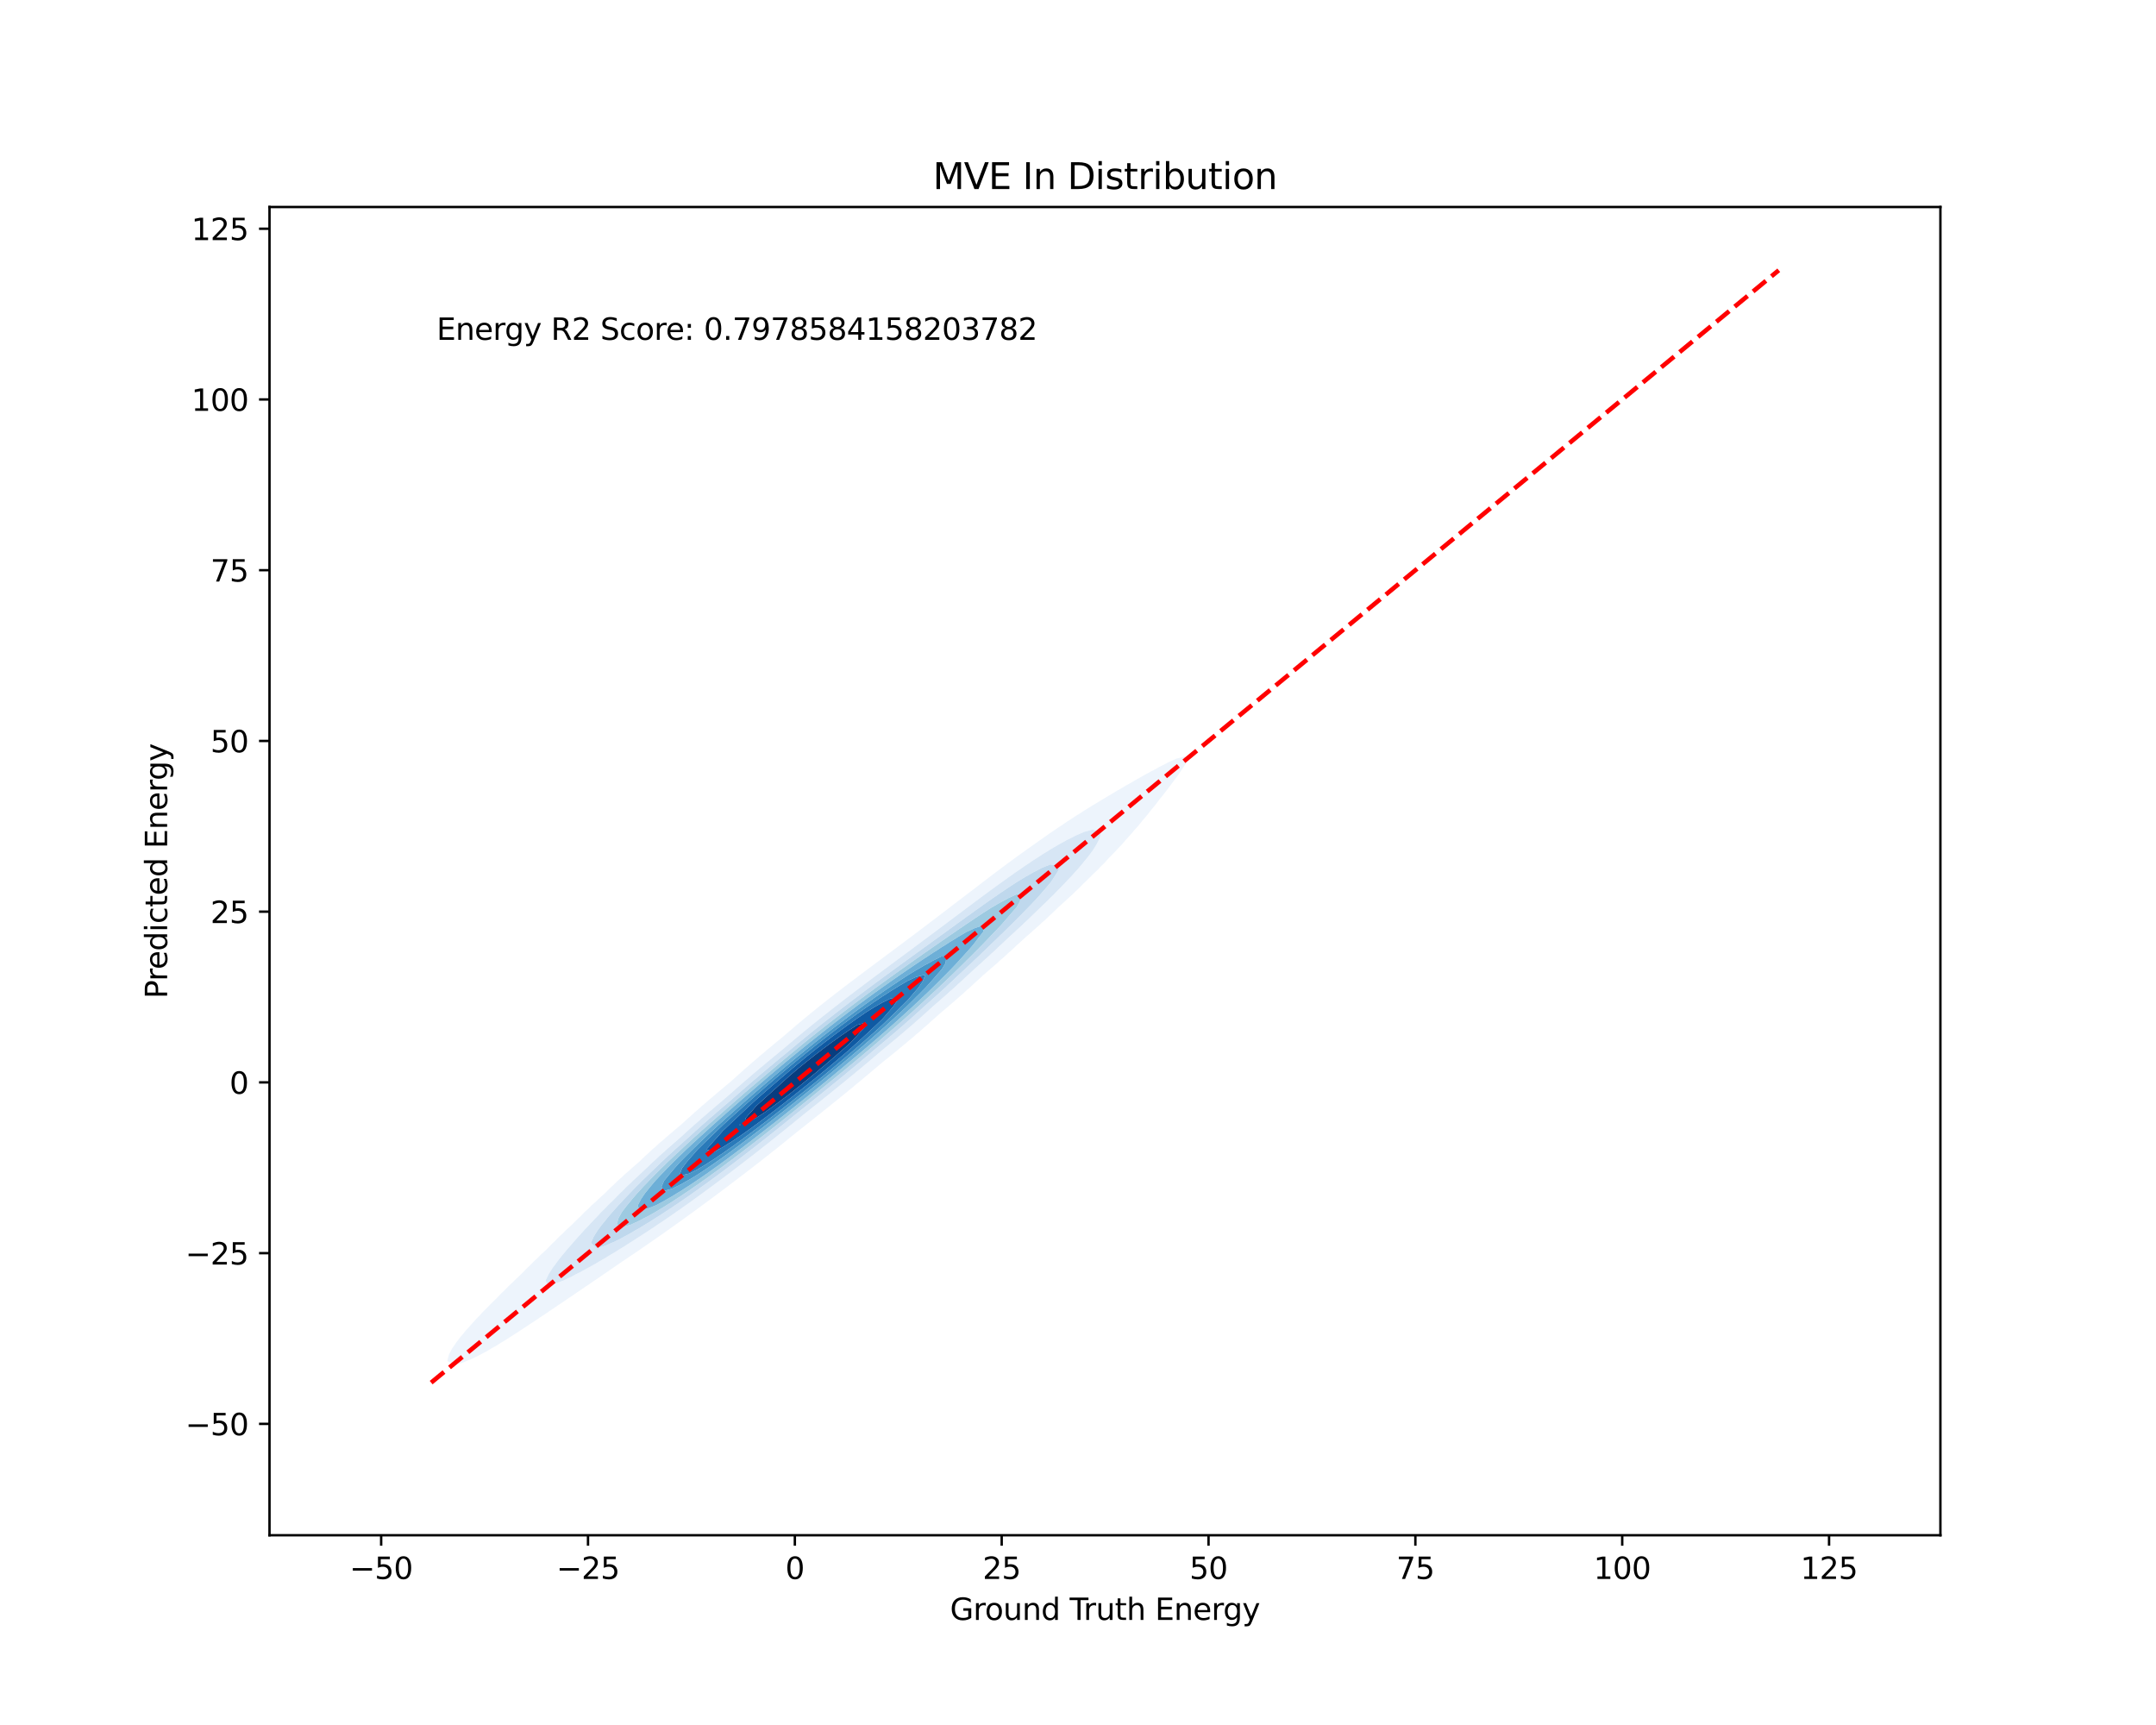 <?xml version="1.0" encoding="utf-8" standalone="no"?>
<!DOCTYPE svg PUBLIC "-//W3C//DTD SVG 1.1//EN"
  "http://www.w3.org/Graphics/SVG/1.1/DTD/svg11.dtd">
<svg xmlns:xlink="http://www.w3.org/1999/xlink" width="720pt" height="576pt" viewBox="0 0 720 576" xmlns="http://www.w3.org/2000/svg" version="1.1">
 <defs>
  <style type="text/css">*{stroke-linejoin: round; stroke-linecap: butt}</style>
 </defs>
 <g id="figure_1">
  <g id="patch_1">
   <path d="M 0 576 
L 720 576 
L 720 0 
L 0 0 
z
" style="fill: #ffffff"/>
  </g>
  <g id="axes_1">
   <g id="patch_2">
    <path d="M 90 512.64 
L 648 512.64 
L 648 69.12 
L 90 69.12 
z
" style="fill: #ffffff"/>
   </g>
   <g id="QuadContourSet_1">
    <path d="M 151.688 455.68 
L 154.492 455.028 
L 155.731 454.479 
L 157.296 453.869 
L 160.101 452.507 
L 160.278 452.401 
L 162.905 450.987 
L 163.983 450.324 
L 165.709 449.357 
L 167.468 448.247 
L 168.513 447.641 
L 170.793 446.17 
L 171.317 445.858 
L 174.006 444.093 
L 174.121 444.023 
L 176.925 442.18 
L 177.161 442.015 
L 179.729 440.325 
L 180.28 439.938 
L 182.533 438.45 
L 183.37 437.861 
L 185.337 436.562 
L 186.446 435.784 
L 188.141 434.668 
L 189.514 433.707 
L 190.945 432.769 
L 192.578 431.629 
L 193.749 430.868 
L 195.64 429.552 
L 196.553 428.962 
L 198.697 427.475 
L 199.357 427.05 
L 201.743 425.398 
L 202.161 425.129 
L 204.774 423.321 
L 204.965 423.198 
L 207.769 421.262 
L 207.794 421.244 
L 210.573 419.384 
L 210.879 419.166 
L 213.377 417.485 
L 213.932 417.089 
L 216.181 415.564 
L 216.951 415.012 
L 218.985 413.619 
L 219.937 412.935 
L 221.789 411.653 
L 222.889 410.858 
L 224.593 409.664 
L 225.809 408.78 
L 227.397 407.655 
L 228.7 406.703 
L 230.201 405.626 
L 231.564 404.626 
L 233.005 403.579 
L 234.402 402.549 
L 235.809 401.514 
L 237.216 400.472 
L 238.613 399.433 
L 240.008 398.394 
L 241.417 397.335 
L 242.778 396.317 
L 244.221 395.219 
L 245.525 394.24 
L 247.025 393.087 
L 248.25 392.163 
L 249.829 390.936 
L 250.951 390.086 
L 252.633 388.765 
L 253.626 388.008 
L 255.437 386.572 
L 256.274 385.931 
L 258.241 384.355 
L 258.892 383.854 
L 261.045 382.112 
L 261.479 381.777 
L 263.849 379.841 
L 264.031 379.7 
L 266.6 377.622 
L 266.653 377.578 
L 269.24 375.545 
L 269.457 375.365 
L 271.863 373.468 
L 272.261 373.137 
L 274.47 371.391 
L 275.065 370.893 
L 277.06 369.314 
L 277.869 368.635 
L 279.633 367.237 
L 280.673 366.361 
L 282.188 365.159 
L 283.477 364.071 
L 284.723 363.082 
L 286.281 361.762 
L 287.234 361.005 
L 289.085 359.432 
L 289.719 358.928 
L 291.889 357.075 
L 292.17 356.851 
L 294.636 354.773 
L 294.693 354.724 
L 297.215 352.696 
L 297.497 352.451 
L 299.767 350.619 
L 300.302 350.151 
L 302.285 348.542 
L 303.106 347.816 
L 304.763 346.465 
L 305.91 345.439 
L 307.192 344.387 
L 308.714 343.012 
L 309.565 342.31 
L 311.518 340.525 
L 311.87 340.233 
L 314.205 338.156 
L 314.322 338.048 
L 316.669 336.079 
L 317.126 335.654 
L 319.089 334.001 
L 319.93 333.214 
L 321.459 331.924 
L 322.734 330.723 
L 323.771 329.847 
L 325.538 328.176 
L 326.018 327.77 
L 328.262 325.693 
L 328.342 325.617 
L 330.69 323.615 
L 331.146 323.183 
L 333.077 321.538 
L 333.95 320.709 
L 335.418 319.461 
L 336.754 318.19 
L 337.703 317.384 
L 339.558 315.617 
L 339.923 315.307 
L 342.197 313.23 
L 342.362 313.071 
L 344.588 311.152 
L 345.166 310.596 
L 346.928 309.075 
L 347.97 308.067 
L 349.207 306.998 
L 350.774 305.469 
L 351.407 304.921 
L 353.539 302.844 
L 353.578 302.805 
L 355.871 300.766 
L 356.382 300.252 
L 358.132 298.689 
L 359.186 297.615 
L 360.303 296.612 
L 361.99 294.868 
L 362.359 294.535 
L 364.474 292.458 
L 364.794 292.114 
L 366.639 290.38 
L 367.598 289.332 
L 368.686 288.303 
L 370.402 286.397 
L 370.582 286.226 
L 372.614 284.149 
L 373.206 283.455 
L 374.582 282.072 
L 376.01 280.375 
L 376.387 279.994 
L 378.24 277.917 
L 378.814 277.192 
L 380.066 275.84 
L 381.618 273.884 
L 381.731 273.763 
L 383.491 271.686 
L 384.422 270.452 
L 385.16 269.608 
L 386.775 267.531 
L 387.226 266.907 
L 388.413 265.454 
L 390.017 263.377 
L 390.03 263.358 
L 391.569 261.3 
L 392.834 259.63 
L 393.168 259.223 
L 394.555 257.145 
L 395.638 255.524 
L 395.954 255.068 
L 396.28 252.991 
L 395.638 252.599 
L 394.265 252.991 
L 392.834 253.335 
L 390.03 254.602 
L 389.205 255.068 
L 387.226 256.056 
L 385.274 257.145 
L 384.422 257.56 
L 381.618 259.111 
L 381.441 259.223 
L 378.814 260.69 
L 377.827 261.3 
L 376.01 262.293 
L 374.236 263.377 
L 373.206 263.933 
L 370.703 265.454 
L 370.402 265.616 
L 367.598 267.291 
L 367.231 267.531 
L 364.794 268.972 
L 363.826 269.608 
L 361.99 270.705 
L 360.512 271.686 
L 359.186 272.49 
L 357.29 273.763 
L 356.382 274.324 
L 354.153 275.84 
L 353.578 276.204 
L 351.093 277.917 
L 350.774 278.124 
L 348.099 279.994 
L 347.97 280.08 
L 345.166 282.067 
L 345.16 282.072 
L 342.362 284.049 
L 342.226 284.149 
L 339.558 286.07 
L 339.347 286.226 
L 336.754 288.125 
L 336.516 288.303 
L 333.95 290.212 
L 333.726 290.38 
L 331.146 292.327 
L 330.973 292.458 
L 328.342 294.466 
L 328.251 294.535 
L 325.548 296.612 
L 325.538 296.62 
L 322.82 298.689 
L 322.734 298.755 
L 320.098 300.766 
L 319.93 300.896 
L 317.379 302.844 
L 317.126 303.039 
L 314.658 304.921 
L 314.322 305.18 
L 311.932 306.998 
L 311.518 307.317 
L 309.198 309.075 
L 308.714 309.445 
L 306.452 311.152 
L 305.91 311.565 
L 303.693 313.23 
L 303.106 313.674 
L 300.922 315.307 
L 300.302 315.774 
L 298.141 317.384 
L 297.497 317.867 
L 295.354 319.461 
L 294.693 319.957 
L 292.566 321.538 
L 291.889 322.047 
L 289.783 323.615 
L 289.085 324.142 
L 287.012 325.693 
L 286.281 326.249 
L 284.259 327.77 
L 283.477 328.372 
L 281.532 329.847 
L 280.673 330.517 
L 278.835 331.924 
L 277.869 332.689 
L 276.173 334.001 
L 275.065 334.894 
L 273.551 336.079 
L 272.261 337.138 
L 270.974 338.156 
L 269.457 339.425 
L 268.447 340.233 
L 266.653 341.761 
L 265.974 342.31 
L 263.849 344.153 
L 263.562 344.387 
L 261.133 346.465 
L 261.045 346.541 
L 258.596 348.542 
L 258.241 348.854 
L 256.092 350.619 
L 255.437 351.202 
L 253.625 352.696 
L 252.633 353.587 
L 251.2 354.773 
L 249.829 356.015 
L 248.821 356.851 
L 247.025 358.488 
L 246.495 358.928 
L 244.226 361.005 
L 244.221 361.009 
L 241.718 363.082 
L 241.417 363.355 
L 239.238 365.159 
L 238.613 365.729 
L 236.791 367.237 
L 235.809 368.134 
L 234.383 369.314 
L 233.005 370.579 
L 232.022 371.391 
L 230.201 373.069 
L 229.718 373.468 
L 227.44 375.545 
L 227.397 375.585 
L 224.955 377.622 
L 224.593 377.959 
L 222.511 379.7 
L 221.789 380.376 
L 220.116 381.777 
L 218.985 382.847 
L 217.785 383.854 
L 216.181 385.385 
L 215.532 385.931 
L 213.377 388.008 
L 213.377 388.008 
L 210.96 390.086 
L 210.573 390.466 
L 208.605 392.163 
L 207.769 392.992 
L 206.325 394.24 
L 204.965 395.602 
L 204.139 396.317 
L 202.161 398.314 
L 202.068 398.394 
L 199.769 400.472 
L 199.357 400.897 
L 197.501 402.549 
L 196.553 403.53 
L 195.322 404.626 
L 193.749 406.257 
L 193.247 406.703 
L 191.146 408.78 
L 190.945 408.992 
L 188.901 410.858 
L 188.141 411.658 
L 186.734 412.935 
L 185.337 414.397 
L 184.655 415.012 
L 182.621 417.089 
L 182.533 417.183 
L 180.395 419.166 
L 179.729 419.865 
L 178.228 421.244 
L 176.925 422.596 
L 176.128 423.321 
L 174.121 425.381 
L 174.101 425.398 
L 171.898 427.475 
L 171.317 428.082 
L 169.74 429.552 
L 168.513 430.823 
L 167.643 431.629 
L 165.709 433.626 
L 165.621 433.707 
L 163.512 435.784 
L 162.905 436.44 
L 161.453 437.861 
L 160.101 439.332 
L 159.483 439.938 
L 157.587 442.015 
L 157.296 442.364 
L 155.718 444.093 
L 154.492 445.592 
L 153.97 446.17 
L 152.385 448.247 
L 151.688 449.303 
L 150.95 450.324 
L 149.884 452.401 
L 149.388 454.479 
z
M 182.235 427.475 
L 182.533 426.896 
L 183.26 425.398 
L 184.566 423.321 
L 185.337 422.334 
L 186.116 421.244 
L 187.738 419.166 
L 188.141 418.724 
L 189.478 417.089 
L 190.945 415.445 
L 191.292 415.012 
L 193.114 412.935 
L 193.749 412.287 
L 194.994 410.858 
L 196.553 409.253 
L 196.963 408.78 
L 198.92 406.703 
L 199.357 406.283 
L 200.878 404.626 
L 202.161 403.389 
L 202.936 402.549 
L 204.965 400.593 
L 205.077 400.472 
L 207.105 398.394 
L 207.769 397.786 
L 209.197 396.317 
L 210.573 395.06 
L 211.379 394.24 
L 213.377 392.423 
L 213.636 392.163 
L 215.84 390.086 
L 216.181 389.787 
L 218.009 388.008 
L 218.985 387.157 
L 220.26 385.931 
L 221.789 384.603 
L 222.577 383.854 
L 224.593 382.11 
L 224.948 381.777 
L 227.341 379.7 
L 227.397 379.652 
L 229.593 377.622 
L 230.201 377.11 
L 231.907 375.545 
L 233.005 374.621 
L 234.271 373.468 
L 235.809 372.174 
L 236.675 371.391 
L 238.613 369.763 
L 239.112 369.314 
L 241.417 367.38 
L 241.577 367.237 
L 243.97 365.159 
L 244.221 364.95 
L 246.31 363.082 
L 247.025 362.488 
L 248.693 361.005 
L 249.829 360.063 
L 251.114 358.928 
L 252.633 357.671 
L 253.569 356.851 
L 255.437 355.31 
L 256.056 354.773 
L 258.241 352.979 
L 258.57 352.696 
L 261.045 350.674 
L 261.11 350.619 
L 263.568 348.542 
L 263.849 348.314 
L 266.035 346.465 
L 266.653 345.967 
L 268.546 344.387 
L 269.457 343.659 
L 271.097 342.31 
L 272.261 341.388 
L 273.685 340.233 
L 275.065 339.149 
L 276.308 338.156 
L 277.869 336.941 
L 278.964 336.079 
L 280.673 334.76 
L 281.65 334.001 
L 283.477 332.604 
L 284.364 331.924 
L 286.281 330.468 
L 287.102 329.847 
L 289.085 328.351 
L 289.861 327.77 
L 291.889 326.249 
L 292.639 325.693 
L 294.693 324.158 
L 295.429 323.615 
L 297.497 322.075 
L 298.229 321.538 
L 300.302 319.997 
L 301.032 319.461 
L 303.106 317.919 
L 303.835 317.384 
L 305.91 315.838 
L 306.634 315.307 
L 308.714 313.754 
L 309.426 313.23 
L 311.518 311.663 
L 312.211 311.152 
L 314.322 309.567 
L 314.988 309.075 
L 317.126 307.466 
L 317.759 306.998 
L 319.93 305.364 
L 320.53 304.921 
L 322.734 303.262 
L 323.304 302.844 
L 325.538 301.168 
L 326.088 300.766 
L 328.342 299.085 
L 328.889 298.689 
L 331.146 297.019 
L 331.717 296.612 
L 333.95 294.977 
L 334.582 294.535 
L 336.754 292.964 
L 337.494 292.458 
L 339.558 290.989 
L 340.47 290.38 
L 342.362 289.058 
L 343.526 288.303 
L 345.166 287.18 
L 346.685 286.226 
L 347.97 285.367 
L 349.976 284.149 
L 350.774 283.629 
L 353.436 282.072 
L 353.578 281.982 
L 356.382 280.433 
L 357.323 279.994 
L 359.186 279.023 
L 361.723 277.917 
L 361.99 277.786 
L 364.794 277.02 
L 367.598 277.754 
L 367.681 277.917 
L 367.598 278.269 
L 367.21 279.994 
L 366.132 282.072 
L 364.819 284.149 
L 364.794 284.179 
L 363.254 286.226 
L 361.99 287.74 
L 361.558 288.303 
L 359.788 290.38 
L 359.186 291.009 
L 357.918 292.458 
L 356.382 294.046 
L 355.946 294.535 
L 353.949 296.612 
L 353.578 296.967 
L 351.929 298.689 
L 350.774 299.788 
L 349.824 300.766 
L 347.97 302.521 
L 347.653 302.844 
L 345.502 304.921 
L 345.166 305.225 
L 343.366 306.998 
L 342.362 307.906 
L 341.169 309.075 
L 339.558 310.532 
L 338.923 311.152 
L 336.754 313.116 
L 336.637 313.23 
L 334.449 315.307 
L 333.95 315.747 
L 332.247 317.384 
L 331.146 318.356 
L 329.997 319.461 
L 328.342 320.925 
L 327.705 321.538 
L 325.538 323.458 
L 325.374 323.615 
L 323.134 325.693 
L 322.734 326.04 
L 320.911 327.77 
L 319.93 328.62 
L 318.632 329.847 
L 317.126 331.15 
L 316.303 331.924 
L 314.322 333.635 
L 313.93 334.001 
L 311.518 336.079 
L 311.518 336.079 
L 309.259 338.156 
L 308.714 338.615 
L 306.938 340.233 
L 305.91 341.096 
L 304.564 342.31 
L 303.106 343.527 
L 302.142 344.387 
L 300.302 345.914 
L 299.68 346.465 
L 297.497 348.266 
L 297.182 348.542 
L 294.693 350.585 
L 294.655 350.619 
L 292.229 352.696 
L 291.889 352.97 
L 289.784 354.773 
L 289.085 355.336 
L 287.304 356.851 
L 286.281 357.672 
L 284.795 358.928 
L 283.477 359.984 
L 282.262 361.005 
L 280.673 362.275 
L 279.708 363.082 
L 277.869 364.55 
L 277.137 365.159 
L 275.065 366.811 
L 274.551 367.237 
L 272.261 369.059 
L 271.952 369.314 
L 269.457 371.296 
L 269.341 371.391 
L 266.758 373.468 
L 266.653 373.55 
L 264.221 375.545 
L 263.849 375.838 
L 261.66 377.622 
L 261.045 378.104 
L 259.074 379.7 
L 258.241 380.35 
L 256.463 381.777 
L 255.437 382.575 
L 253.828 383.854 
L 252.633 384.778 
L 251.168 385.931 
L 249.829 386.961 
L 248.483 388.008 
L 247.025 389.122 
L 245.771 390.086 
L 244.221 391.262 
L 243.033 392.163 
L 241.417 393.381 
L 240.267 394.24 
L 238.613 395.476 
L 237.47 396.317 
L 235.809 397.548 
L 234.64 398.394 
L 233.005 399.596 
L 231.774 400.472 
L 230.201 401.616 
L 228.867 402.549 
L 227.397 403.608 
L 225.915 404.626 
L 224.593 405.569 
L 222.912 406.703 
L 221.789 407.496 
L 219.851 408.78 
L 218.985 409.385 
L 216.726 410.858 
L 216.181 411.234 
L 213.53 412.935 
L 213.377 413.04 
L 210.573 414.846 
L 210.291 415.012 
L 207.769 416.633 
L 206.982 417.089 
L 204.965 418.372 
L 203.577 419.166 
L 202.161 420.059 
L 200.074 421.244 
L 199.357 421.693 
L 196.553 423.273 
L 196.454 423.321 
L 193.749 424.799 
L 192.503 425.398 
L 190.945 426.245 
L 188.371 427.475 
L 188.141 427.6 
L 185.337 428.582 
L 182.533 428.504 
z
" clip-path="url(#pcdfa99b53e)" style="fill: #edf4fc"/>
    <path d="M 182.533 428.504 
L 185.337 428.582 
L 188.141 427.6 
L 188.371 427.475 
L 190.945 426.245 
L 192.503 425.398 
L 193.749 424.799 
L 196.454 423.321 
L 196.553 423.273 
L 199.357 421.693 
L 200.074 421.244 
L 202.161 420.059 
L 203.577 419.166 
L 204.965 418.372 
L 206.982 417.089 
L 207.769 416.633 
L 210.291 415.012 
L 210.573 414.846 
L 213.377 413.04 
L 213.53 412.935 
L 216.181 411.234 
L 216.726 410.858 
L 218.985 409.385 
L 219.851 408.78 
L 221.789 407.496 
L 222.912 406.703 
L 224.593 405.569 
L 225.915 404.626 
L 227.397 403.608 
L 228.867 402.549 
L 230.201 401.616 
L 231.774 400.472 
L 233.005 399.596 
L 234.64 398.394 
L 235.809 397.548 
L 237.47 396.317 
L 238.613 395.476 
L 240.267 394.24 
L 241.417 393.381 
L 243.033 392.163 
L 244.221 391.262 
L 245.771 390.086 
L 247.025 389.122 
L 248.483 388.008 
L 249.829 386.961 
L 251.168 385.931 
L 252.633 384.778 
L 253.828 383.854 
L 255.437 382.575 
L 256.463 381.777 
L 258.241 380.35 
L 259.074 379.7 
L 261.045 378.104 
L 261.66 377.622 
L 263.849 375.838 
L 264.221 375.545 
L 266.653 373.55 
L 266.758 373.468 
L 269.341 371.391 
L 269.457 371.296 
L 271.952 369.314 
L 272.261 369.059 
L 274.551 367.237 
L 275.065 366.811 
L 277.137 365.159 
L 277.869 364.55 
L 279.708 363.082 
L 280.673 362.275 
L 282.262 361.005 
L 283.477 359.984 
L 284.795 358.928 
L 286.281 357.672 
L 287.304 356.851 
L 289.085 355.336 
L 289.784 354.773 
L 291.889 352.97 
L 292.229 352.696 
L 294.655 350.619 
L 294.693 350.585 
L 297.182 348.542 
L 297.497 348.266 
L 299.68 346.465 
L 300.302 345.914 
L 302.142 344.387 
L 303.106 343.527 
L 304.564 342.31 
L 305.91 341.096 
L 306.938 340.233 
L 308.714 338.615 
L 309.259 338.156 
L 311.518 336.079 
L 311.518 336.079 
L 313.93 334.001 
L 314.322 333.635 
L 316.303 331.924 
L 317.126 331.15 
L 318.632 329.847 
L 319.93 328.62 
L 320.911 327.77 
L 322.734 326.04 
L 323.134 325.693 
L 325.374 323.615 
L 325.538 323.458 
L 327.705 321.538 
L 328.342 320.925 
L 329.997 319.461 
L 331.146 318.356 
L 332.247 317.384 
L 333.95 315.747 
L 334.449 315.307 
L 336.637 313.23 
L 336.754 313.116 
L 338.923 311.152 
L 339.558 310.532 
L 341.169 309.075 
L 342.362 307.906 
L 343.366 306.998 
L 345.166 305.225 
L 345.502 304.921 
L 347.653 302.844 
L 347.97 302.521 
L 349.824 300.766 
L 350.774 299.788 
L 351.929 298.689 
L 353.578 296.967 
L 353.949 296.612 
L 355.946 294.535 
L 356.382 294.046 
L 357.918 292.458 
L 359.186 291.009 
L 359.788 290.38 
L 361.558 288.303 
L 361.99 287.74 
L 363.254 286.226 
L 364.794 284.179 
L 364.819 284.149 
L 366.132 282.072 
L 367.21 279.994 
L 367.598 278.269 
L 367.681 277.917 
L 367.598 277.754 
L 364.794 277.02 
L 361.99 277.786 
L 361.723 277.917 
L 359.186 279.023 
L 357.323 279.994 
L 356.382 280.433 
L 353.578 281.982 
L 353.436 282.072 
L 350.774 283.629 
L 349.976 284.149 
L 347.97 285.367 
L 346.685 286.226 
L 345.166 287.18 
L 343.526 288.303 
L 342.362 289.058 
L 340.47 290.38 
L 339.558 290.989 
L 337.494 292.458 
L 336.754 292.964 
L 334.582 294.535 
L 333.95 294.977 
L 331.717 296.612 
L 331.146 297.019 
L 328.889 298.689 
L 328.342 299.085 
L 326.088 300.766 
L 325.538 301.168 
L 323.304 302.844 
L 322.734 303.262 
L 320.53 304.921 
L 319.93 305.364 
L 317.759 306.998 
L 317.126 307.466 
L 314.988 309.075 
L 314.322 309.567 
L 312.211 311.152 
L 311.518 311.663 
L 309.426 313.23 
L 308.714 313.754 
L 306.634 315.307 
L 305.91 315.838 
L 303.835 317.384 
L 303.106 317.919 
L 301.032 319.461 
L 300.302 319.997 
L 298.229 321.538 
L 297.497 322.075 
L 295.429 323.615 
L 294.693 324.158 
L 292.639 325.693 
L 291.889 326.249 
L 289.861 327.77 
L 289.085 328.351 
L 287.102 329.847 
L 286.281 330.468 
L 284.364 331.924 
L 283.477 332.604 
L 281.65 334.001 
L 280.673 334.76 
L 278.964 336.079 
L 277.869 336.941 
L 276.308 338.156 
L 275.065 339.149 
L 273.685 340.233 
L 272.261 341.388 
L 271.097 342.31 
L 269.457 343.659 
L 268.546 344.387 
L 266.653 345.967 
L 266.035 346.465 
L 263.849 348.314 
L 263.568 348.542 
L 261.11 350.619 
L 261.045 350.674 
L 258.57 352.696 
L 258.241 352.979 
L 256.056 354.773 
L 255.437 355.31 
L 253.569 356.851 
L 252.633 357.671 
L 251.114 358.928 
L 249.829 360.063 
L 248.693 361.005 
L 247.025 362.488 
L 246.31 363.082 
L 244.221 364.95 
L 243.97 365.159 
L 241.577 367.237 
L 241.417 367.38 
L 239.112 369.314 
L 238.613 369.763 
L 236.675 371.391 
L 235.809 372.174 
L 234.271 373.468 
L 233.005 374.621 
L 231.907 375.545 
L 230.201 377.11 
L 229.593 377.622 
L 227.397 379.652 
L 227.341 379.7 
L 224.948 381.777 
L 224.593 382.11 
L 222.577 383.854 
L 221.789 384.603 
L 220.26 385.931 
L 218.985 387.157 
L 218.009 388.008 
L 216.181 389.787 
L 215.84 390.086 
L 213.636 392.163 
L 213.377 392.423 
L 211.379 394.24 
L 210.573 395.06 
L 209.197 396.317 
L 207.769 397.786 
L 207.105 398.394 
L 205.077 400.472 
L 204.965 400.593 
L 202.936 402.549 
L 202.161 403.389 
L 200.878 404.626 
L 199.357 406.283 
L 198.92 406.703 
L 196.963 408.78 
L 196.553 409.253 
L 194.994 410.858 
L 193.749 412.287 
L 193.114 412.935 
L 191.292 415.012 
L 190.945 415.445 
L 189.478 417.089 
L 188.141 418.724 
L 187.738 419.166 
L 186.116 421.244 
L 185.337 422.334 
L 184.566 423.321 
L 183.26 425.398 
L 182.533 426.896 
L 182.235 427.475 
z
M 197.35 415.012 
L 198.258 412.935 
L 199.357 411.187 
L 199.55 410.858 
L 201.116 408.78 
L 202.161 407.539 
L 202.806 406.703 
L 204.568 404.626 
L 204.965 404.213 
L 206.418 402.549 
L 207.769 401.144 
L 208.36 400.472 
L 210.348 398.394 
L 210.573 398.179 
L 212.338 396.317 
L 213.377 395.326 
L 214.419 394.24 
L 216.181 392.568 
L 216.575 392.163 
L 218.741 390.086 
L 218.985 389.866 
L 220.881 388.008 
L 221.789 387.196 
L 223.097 385.931 
L 224.593 384.6 
L 225.375 383.854 
L 227.397 382.064 
L 227.702 381.777 
L 230.021 379.7 
L 230.201 379.545 
L 232.288 377.622 
L 233.005 377.009 
L 234.607 375.545 
L 235.809 374.519 
L 236.969 373.468 
L 238.613 372.067 
L 239.364 371.391 
L 241.417 369.645 
L 241.788 369.314 
L 244.221 367.248 
L 244.234 367.237 
L 246.572 365.159 
L 247.025 364.78 
L 248.946 363.082 
L 249.829 362.344 
L 251.355 361.005 
L 252.633 359.94 
L 253.795 358.928 
L 255.437 357.565 
L 256.265 356.851 
L 258.241 355.218 
L 258.762 354.773 
L 261.045 352.897 
L 261.283 352.696 
L 263.82 350.619 
L 263.849 350.595 
L 266.296 348.542 
L 266.653 348.254 
L 268.814 346.465 
L 269.457 345.95 
L 271.37 344.387 
L 272.261 343.68 
L 273.963 342.31 
L 275.065 341.443 
L 276.591 340.233 
L 277.869 339.237 
L 279.252 338.156 
L 280.673 337.058 
L 281.944 336.079 
L 283.477 334.905 
L 284.667 334.001 
L 286.281 332.777 
L 287.419 331.924 
L 289.085 330.67 
L 290.198 329.847 
L 291.889 328.584 
L 293.001 327.77 
L 294.693 326.514 
L 295.826 325.693 
L 297.497 324.458 
L 298.669 323.615 
L 300.302 322.413 
L 301.525 321.538 
L 303.106 320.377 
L 304.39 319.461 
L 305.91 318.345 
L 307.26 317.384 
L 308.714 316.316 
L 310.132 315.307 
L 311.518 314.286 
L 313.002 313.23 
L 314.322 312.256 
L 315.87 311.152 
L 317.126 310.224 
L 318.738 309.075 
L 319.93 308.194 
L 321.611 306.998 
L 322.734 306.169 
L 324.495 304.921 
L 325.538 304.153 
L 327.401 302.844 
L 328.342 302.156 
L 330.341 300.766 
L 331.146 300.184 
L 333.332 298.689 
L 333.95 298.248 
L 336.395 296.612 
L 336.754 296.36 
L 339.556 294.535 
L 339.558 294.533 
L 342.362 292.818 
L 343.036 292.458 
L 345.166 291.221 
L 346.853 290.38 
L 347.97 289.771 
L 350.774 288.636 
L 353.578 289.332 
L 353.611 290.38 
L 353.578 290.433 
L 352.323 292.458 
L 350.955 294.535 
L 350.774 294.743 
L 349.216 296.612 
L 347.97 298.038 
L 347.419 298.689 
L 345.543 300.766 
L 345.166 301.146 
L 343.559 302.844 
L 342.362 304.046 
L 341.528 304.921 
L 339.558 306.901 
L 339.465 306.998 
L 337.39 309.075 
L 336.754 309.675 
L 335.275 311.152 
L 333.95 312.407 
L 333.128 313.23 
L 331.146 315.115 
L 330.955 315.307 
L 328.817 317.384 
L 328.342 317.817 
L 326.663 319.461 
L 325.538 320.492 
L 324.471 321.538 
L 322.734 323.134 
L 322.243 323.615 
L 319.997 325.693 
L 319.93 325.752 
L 317.824 327.77 
L 317.126 328.39 
L 315.599 329.847 
L 314.322 330.979 
L 313.326 331.924 
L 311.518 333.523 
L 311.01 334.001 
L 308.714 336.023 
L 308.654 336.079 
L 306.38 338.156 
L 305.91 338.558 
L 304.071 340.233 
L 303.106 341.053 
L 301.712 342.31 
L 300.302 343.501 
L 299.308 344.387 
L 297.497 345.908 
L 296.867 346.465 
L 294.693 348.279 
L 294.393 348.542 
L 291.892 350.619 
L 291.889 350.621 
L 289.476 352.696 
L 289.085 353.014 
L 287.022 354.773 
L 286.281 355.374 
L 284.536 356.851 
L 283.477 357.706 
L 282.023 358.928 
L 280.673 360.015 
L 279.487 361.005 
L 277.869 362.306 
L 276.933 363.082 
L 275.065 364.58 
L 274.362 365.159 
L 272.261 366.84 
L 271.777 367.237 
L 269.457 369.088 
L 269.181 369.314 
L 266.653 371.326 
L 266.573 371.391 
L 263.995 373.468 
L 263.849 373.583 
L 261.428 375.545 
L 261.045 375.847 
L 258.838 377.622 
L 258.241 378.091 
L 256.225 379.7 
L 255.437 380.315 
L 253.588 381.777 
L 252.633 382.519 
L 250.926 383.854 
L 249.829 384.7 
L 248.236 385.931 
L 247.025 386.859 
L 245.517 388.008 
L 244.221 388.993 
L 242.766 390.086 
L 241.417 391.102 
L 239.98 392.163 
L 238.613 393.182 
L 237.154 394.24 
L 235.809 395.232 
L 234.284 396.317 
L 233.005 397.248 
L 231.362 398.394 
L 230.201 399.229 
L 228.381 400.472 
L 227.397 401.169 
L 225.332 402.549 
L 224.593 403.066 
L 222.204 404.626 
L 221.789 404.912 
L 218.985 406.703 
L 218.985 406.703 
L 216.181 408.474 
L 215.639 408.78 
L 213.377 410.176 
L 212.135 410.858 
L 210.573 411.799 
L 208.446 412.935 
L 207.769 413.334 
L 204.965 414.735 
L 204.247 415.012 
L 202.161 415.93 
L 199.357 416.817 
z
" clip-path="url(#pcdfa99b53e)" style="fill: #d7e6f5"/>
    <path d="M 199.357 416.817 
L 202.161 415.93 
L 204.247 415.012 
L 204.965 414.735 
L 207.769 413.334 
L 208.446 412.935 
L 210.573 411.799 
L 212.135 410.858 
L 213.377 410.176 
L 215.639 408.78 
L 216.181 408.474 
L 218.985 406.703 
L 218.985 406.703 
L 221.789 404.912 
L 222.204 404.626 
L 224.593 403.066 
L 225.332 402.549 
L 227.397 401.169 
L 228.381 400.472 
L 230.201 399.229 
L 231.362 398.394 
L 233.005 397.248 
L 234.284 396.317 
L 235.809 395.232 
L 237.154 394.24 
L 238.613 393.182 
L 239.98 392.163 
L 241.417 391.102 
L 242.766 390.086 
L 244.221 388.993 
L 245.517 388.008 
L 247.025 386.859 
L 248.236 385.931 
L 249.829 384.7 
L 250.926 383.854 
L 252.633 382.519 
L 253.588 381.777 
L 255.437 380.315 
L 256.225 379.7 
L 258.241 378.091 
L 258.838 377.622 
L 261.045 375.847 
L 261.428 375.545 
L 263.849 373.583 
L 263.995 373.468 
L 266.573 371.391 
L 266.653 371.326 
L 269.181 369.314 
L 269.457 369.088 
L 271.777 367.237 
L 272.261 366.84 
L 274.362 365.159 
L 275.065 364.58 
L 276.933 363.082 
L 277.869 362.306 
L 279.487 361.005 
L 280.673 360.015 
L 282.023 358.928 
L 283.477 357.706 
L 284.536 356.851 
L 286.281 355.374 
L 287.022 354.773 
L 289.085 353.014 
L 289.476 352.696 
L 291.889 350.621 
L 291.892 350.619 
L 294.393 348.542 
L 294.693 348.279 
L 296.867 346.465 
L 297.497 345.908 
L 299.308 344.387 
L 300.302 343.501 
L 301.712 342.31 
L 303.106 341.053 
L 304.071 340.233 
L 305.91 338.558 
L 306.38 338.156 
L 308.654 336.079 
L 308.714 336.023 
L 311.01 334.001 
L 311.518 333.523 
L 313.326 331.924 
L 314.322 330.979 
L 315.599 329.847 
L 317.126 328.39 
L 317.824 327.77 
L 319.93 325.752 
L 319.997 325.693 
L 322.243 323.615 
L 322.734 323.134 
L 324.471 321.538 
L 325.538 320.492 
L 326.663 319.461 
L 328.342 317.817 
L 328.817 317.384 
L 330.955 315.307 
L 331.146 315.115 
L 333.128 313.23 
L 333.95 312.407 
L 335.275 311.152 
L 336.754 309.675 
L 337.39 309.075 
L 339.465 306.998 
L 339.558 306.901 
L 341.528 304.921 
L 342.362 304.046 
L 343.559 302.844 
L 345.166 301.146 
L 345.543 300.766 
L 347.419 298.689 
L 347.97 298.038 
L 349.216 296.612 
L 350.774 294.743 
L 350.955 294.535 
L 352.323 292.458 
L 353.578 290.433 
L 353.611 290.38 
L 353.578 289.332 
L 350.774 288.636 
L 347.97 289.771 
L 346.853 290.38 
L 345.166 291.221 
L 343.036 292.458 
L 342.362 292.818 
L 339.558 294.533 
L 339.556 294.535 
L 336.754 296.36 
L 336.395 296.612 
L 333.95 298.248 
L 333.332 298.689 
L 331.146 300.184 
L 330.341 300.766 
L 328.342 302.156 
L 327.401 302.844 
L 325.538 304.153 
L 324.495 304.921 
L 322.734 306.169 
L 321.611 306.998 
L 319.93 308.194 
L 318.738 309.075 
L 317.126 310.224 
L 315.87 311.152 
L 314.322 312.256 
L 313.002 313.23 
L 311.518 314.286 
L 310.132 315.307 
L 308.714 316.316 
L 307.26 317.384 
L 305.91 318.345 
L 304.39 319.461 
L 303.106 320.377 
L 301.525 321.538 
L 300.302 322.413 
L 298.669 323.615 
L 297.497 324.458 
L 295.826 325.693 
L 294.693 326.514 
L 293.001 327.77 
L 291.889 328.584 
L 290.198 329.847 
L 289.085 330.67 
L 287.419 331.924 
L 286.281 332.777 
L 284.667 334.001 
L 283.477 334.905 
L 281.944 336.079 
L 280.673 337.058 
L 279.252 338.156 
L 277.869 339.237 
L 276.591 340.233 
L 275.065 341.443 
L 273.963 342.31 
L 272.261 343.68 
L 271.37 344.387 
L 269.457 345.95 
L 268.814 346.465 
L 266.653 348.254 
L 266.296 348.542 
L 263.849 350.595 
L 263.82 350.619 
L 261.283 352.696 
L 261.045 352.897 
L 258.762 354.773 
L 258.241 355.218 
L 256.265 356.851 
L 255.437 357.565 
L 253.795 358.928 
L 252.633 359.94 
L 251.355 361.005 
L 249.829 362.344 
L 248.946 363.082 
L 247.025 364.78 
L 246.572 365.159 
L 244.234 367.237 
L 244.221 367.248 
L 241.788 369.314 
L 241.417 369.645 
L 239.364 371.391 
L 238.613 372.067 
L 236.969 373.468 
L 235.809 374.519 
L 234.607 375.545 
L 233.005 377.009 
L 232.288 377.622 
L 230.201 379.545 
L 230.021 379.7 
L 227.702 381.777 
L 227.397 382.064 
L 225.375 383.854 
L 224.593 384.6 
L 223.097 385.931 
L 221.789 387.196 
L 220.881 388.008 
L 218.985 389.866 
L 218.741 390.086 
L 216.575 392.163 
L 216.181 392.568 
L 214.419 394.24 
L 213.377 395.326 
L 212.338 396.317 
L 210.573 398.179 
L 210.348 398.394 
L 208.36 400.472 
L 207.769 401.144 
L 206.418 402.549 
L 204.965 404.213 
L 204.568 404.626 
L 202.806 406.703 
L 202.161 407.539 
L 201.116 408.78 
L 199.55 410.858 
L 199.357 411.187 
L 198.258 412.935 
L 197.35 415.012 
z
M 205.976 408.78 
L 206.572 406.703 
L 207.738 404.626 
L 207.769 404.589 
L 209.349 402.549 
L 210.573 401.071 
L 211.041 400.472 
L 212.833 398.394 
L 213.377 397.833 
L 214.742 396.317 
L 216.181 394.84 
L 216.73 394.24 
L 218.763 392.163 
L 218.985 391.953 
L 220.83 390.086 
L 221.789 389.188 
L 222.972 388.008 
L 224.593 386.502 
L 225.174 385.931 
L 227.397 383.88 
L 227.424 383.854 
L 229.631 381.777 
L 230.201 381.275 
L 231.892 379.7 
L 233.005 378.724 
L 234.2 377.622 
L 235.809 376.217 
L 236.545 375.545 
L 238.613 373.745 
L 238.919 373.468 
L 241.29 371.391 
L 241.417 371.283 
L 243.619 369.314 
L 244.221 368.803 
L 245.984 367.237 
L 247.025 366.354 
L 248.38 365.159 
L 249.829 363.934 
L 250.802 363.082 
L 252.633 361.539 
L 253.248 361.005 
L 255.437 359.168 
L 255.716 358.928 
L 258.195 356.851 
L 258.241 356.812 
L 260.629 354.773 
L 261.045 354.431 
L 263.101 352.696 
L 263.849 352.085 
L 265.608 350.619 
L 266.653 349.772 
L 268.15 348.542 
L 269.457 347.491 
L 270.724 346.465 
L 272.261 345.241 
L 273.331 344.387 
L 275.065 343.02 
L 275.968 342.31 
L 277.869 340.827 
L 278.637 340.233 
L 280.673 338.661 
L 281.337 338.156 
L 283.477 336.521 
L 284.068 336.079 
L 286.281 334.406 
L 286.83 334.001 
L 289.085 332.315 
L 289.624 331.924 
L 291.889 330.248 
L 292.449 329.847 
L 294.693 328.201 
L 295.305 327.77 
L 297.497 326.175 
L 298.189 325.693 
L 300.302 324.166 
L 301.1 323.615 
L 303.106 322.174 
L 304.034 321.538 
L 305.91 320.195 
L 306.988 319.461 
L 308.714 318.228 
L 309.959 317.384 
L 311.518 316.272 
L 312.945 315.307 
L 314.322 314.324 
L 315.943 313.23 
L 317.126 312.385 
L 318.957 311.152 
L 319.93 310.458 
L 321.991 309.075 
L 322.734 308.547 
L 325.057 306.998 
L 325.538 306.658 
L 328.17 304.921 
L 328.342 304.8 
L 331.146 303.028 
L 331.49 302.844 
L 333.95 301.388 
L 335.186 300.766 
L 336.754 299.891 
L 339.351 298.689 
L 339.558 298.583 
L 340.328 298.689 
L 340.699 300.766 
L 339.558 302.844 
L 339.558 302.844 
L 337.763 304.921 
L 336.754 306.095 
L 335.979 306.998 
L 334.167 309.075 
L 333.95 309.296 
L 332.184 311.152 
L 331.146 312.219 
L 330.192 313.23 
L 328.342 315.157 
L 328.202 315.307 
L 326.16 317.384 
L 325.538 317.984 
L 324.083 319.461 
L 322.734 320.771 
L 321.982 321.538 
L 319.93 323.543 
L 319.859 323.615 
L 317.743 325.693 
L 317.126 326.261 
L 315.586 327.77 
L 314.322 328.935 
L 313.386 329.847 
L 311.518 331.566 
L 311.148 331.924 
L 308.903 334.001 
L 308.714 334.168 
L 306.67 336.079 
L 305.91 336.745 
L 304.386 338.156 
L 303.106 339.272 
L 302.057 340.233 
L 300.302 341.754 
L 299.687 342.31 
L 297.497 344.195 
L 297.282 344.387 
L 294.886 346.465 
L 294.693 346.625 
L 292.501 348.542 
L 291.889 349.049 
L 290.075 350.619 
L 289.085 351.437 
L 287.615 352.696 
L 286.281 353.792 
L 285.126 354.773 
L 283.477 356.122 
L 282.611 356.851 
L 280.673 358.429 
L 280.076 358.928 
L 277.869 360.718 
L 277.523 361.005 
L 275.065 362.992 
L 274.955 363.082 
L 272.406 365.159 
L 272.261 365.275 
L 269.868 367.237 
L 269.457 367.564 
L 267.309 369.314 
L 266.653 369.835 
L 264.731 371.391 
L 263.849 372.091 
L 262.135 373.468 
L 261.045 374.33 
L 259.521 375.545 
L 258.241 376.553 
L 256.888 377.622 
L 255.437 378.759 
L 254.235 379.7 
L 252.633 380.946 
L 251.559 381.777 
L 249.829 383.113 
L 248.858 383.854 
L 247.025 385.258 
L 246.129 385.931 
L 244.221 387.377 
L 243.366 388.008 
L 241.417 389.468 
L 240.565 390.086 
L 238.613 391.528 
L 237.718 392.163 
L 235.809 393.552 
L 234.816 394.24 
L 233.005 395.537 
L 231.85 396.317 
L 230.201 397.477 
L 228.805 398.394 
L 227.397 399.366 
L 225.666 400.472 
L 224.593 401.197 
L 222.414 402.549 
L 221.789 402.962 
L 219.023 404.626 
L 218.985 404.651 
L 216.181 406.226 
L 215.195 406.703 
L 213.377 407.677 
L 210.97 408.78 
L 210.573 408.983 
L 207.769 409.723 
z
" clip-path="url(#pcdfa99b53e)" style="fill: #bfd8ed"/>
    <path d="M 207.769 409.723 
L 210.573 408.983 
L 210.97 408.78 
L 213.377 407.677 
L 215.195 406.703 
L 216.181 406.226 
L 218.985 404.651 
L 219.023 404.626 
L 221.789 402.962 
L 222.414 402.549 
L 224.593 401.197 
L 225.666 400.472 
L 227.397 399.366 
L 228.805 398.394 
L 230.201 397.477 
L 231.85 396.317 
L 233.005 395.537 
L 234.816 394.24 
L 235.809 393.552 
L 237.718 392.163 
L 238.613 391.528 
L 240.565 390.086 
L 241.417 389.468 
L 243.366 388.008 
L 244.221 387.377 
L 246.129 385.931 
L 247.025 385.258 
L 248.858 383.854 
L 249.829 383.113 
L 251.559 381.777 
L 252.633 380.946 
L 254.235 379.7 
L 255.437 378.759 
L 256.888 377.622 
L 258.241 376.553 
L 259.521 375.545 
L 261.045 374.33 
L 262.135 373.468 
L 263.849 372.091 
L 264.731 371.391 
L 266.653 369.835 
L 267.309 369.314 
L 269.457 367.564 
L 269.868 367.237 
L 272.261 365.275 
L 272.406 365.159 
L 274.955 363.082 
L 275.065 362.992 
L 277.523 361.005 
L 277.869 360.718 
L 280.076 358.928 
L 280.673 358.429 
L 282.611 356.851 
L 283.477 356.122 
L 285.126 354.773 
L 286.281 353.792 
L 287.615 352.696 
L 289.085 351.437 
L 290.075 350.619 
L 291.889 349.049 
L 292.501 348.542 
L 294.693 346.625 
L 294.886 346.465 
L 297.282 344.387 
L 297.497 344.195 
L 299.687 342.31 
L 300.302 341.754 
L 302.057 340.233 
L 303.106 339.272 
L 304.386 338.156 
L 305.91 336.745 
L 306.67 336.079 
L 308.714 334.168 
L 308.903 334.001 
L 311.148 331.924 
L 311.518 331.566 
L 313.386 329.847 
L 314.322 328.935 
L 315.586 327.77 
L 317.126 326.261 
L 317.743 325.693 
L 319.859 323.615 
L 319.93 323.543 
L 321.982 321.538 
L 322.734 320.771 
L 324.083 319.461 
L 325.538 317.984 
L 326.16 317.384 
L 328.202 315.307 
L 328.342 315.157 
L 330.192 313.23 
L 331.146 312.219 
L 332.184 311.152 
L 333.95 309.296 
L 334.167 309.075 
L 335.979 306.998 
L 336.754 306.095 
L 337.763 304.921 
L 339.558 302.844 
L 339.558 302.844 
L 340.699 300.766 
L 340.328 298.689 
L 339.558 298.583 
L 339.351 298.689 
L 336.754 299.891 
L 335.186 300.766 
L 333.95 301.388 
L 331.49 302.844 
L 331.146 303.028 
L 328.342 304.8 
L 328.17 304.921 
L 325.538 306.658 
L 325.057 306.998 
L 322.734 308.547 
L 321.991 309.075 
L 319.93 310.458 
L 318.957 311.152 
L 317.126 312.385 
L 315.943 313.23 
L 314.322 314.324 
L 312.945 315.307 
L 311.518 316.272 
L 309.959 317.384 
L 308.714 318.228 
L 306.988 319.461 
L 305.91 320.195 
L 304.034 321.538 
L 303.106 322.174 
L 301.1 323.615 
L 300.302 324.166 
L 298.189 325.693 
L 297.497 326.175 
L 295.305 327.77 
L 294.693 328.201 
L 292.449 329.847 
L 291.889 330.248 
L 289.624 331.924 
L 289.085 332.315 
L 286.83 334.001 
L 286.281 334.406 
L 284.068 336.079 
L 283.477 336.521 
L 281.337 338.156 
L 280.673 338.661 
L 278.637 340.233 
L 277.869 340.827 
L 275.968 342.31 
L 275.065 343.02 
L 273.331 344.387 
L 272.261 345.241 
L 270.724 346.465 
L 269.457 347.491 
L 268.15 348.542 
L 266.653 349.772 
L 265.608 350.619 
L 263.849 352.085 
L 263.101 352.696 
L 261.045 354.431 
L 260.629 354.773 
L 258.241 356.812 
L 258.195 356.851 
L 255.716 358.928 
L 255.437 359.168 
L 253.248 361.005 
L 252.633 361.539 
L 250.802 363.082 
L 249.829 363.934 
L 248.38 365.159 
L 247.025 366.354 
L 245.984 367.237 
L 244.221 368.803 
L 243.619 369.314 
L 241.417 371.283 
L 241.29 371.391 
L 238.919 373.468 
L 238.613 373.745 
L 236.545 375.545 
L 235.809 376.217 
L 234.2 377.622 
L 233.005 378.724 
L 231.892 379.7 
L 230.201 381.275 
L 229.631 381.777 
L 227.424 383.854 
L 227.397 383.88 
L 225.174 385.931 
L 224.593 386.502 
L 222.972 388.008 
L 221.789 389.188 
L 220.83 390.086 
L 218.985 391.953 
L 218.763 392.163 
L 216.73 394.24 
L 216.181 394.84 
L 214.742 396.317 
L 213.377 397.833 
L 212.833 398.394 
L 211.041 400.472 
L 210.573 401.071 
L 209.349 402.549 
L 207.769 404.589 
L 207.738 404.626 
L 206.572 406.703 
L 205.976 408.78 
z
M 212.968 402.549 
L 213.377 401.751 
L 214.026 400.472 
L 215.437 398.394 
L 216.181 397.499 
L 217.124 396.317 
L 218.876 394.24 
L 218.985 394.129 
L 220.812 392.163 
L 221.789 391.175 
L 222.819 390.086 
L 224.593 388.308 
L 224.881 388.008 
L 226.987 385.931 
L 227.397 385.553 
L 229.154 383.854 
L 230.201 382.894 
L 231.373 381.777 
L 233.005 380.291 
L 233.633 379.7 
L 235.809 377.729 
L 235.924 377.622 
L 238.206 375.545 
L 238.613 375.191 
L 240.516 373.468 
L 241.417 372.686 
L 242.859 371.391 
L 244.221 370.212 
L 245.229 369.314 
L 247.025 367.762 
L 247.62 367.237 
L 249.829 365.334 
L 250.028 365.159 
L 252.425 363.082 
L 252.633 362.907 
L 254.823 361.005 
L 255.437 360.49 
L 257.253 358.928 
L 258.241 358.103 
L 259.713 356.851 
L 261.045 355.746 
L 262.202 354.773 
L 263.849 353.417 
L 264.719 352.696 
L 266.653 351.117 
L 267.263 350.619 
L 269.457 348.846 
L 269.836 348.542 
L 272.261 346.603 
L 272.436 346.465 
L 275.065 344.387 
L 275.065 344.387 
L 277.708 342.31 
L 277.869 342.184 
L 280.392 340.233 
L 280.673 340.016 
L 283.117 338.156 
L 283.477 337.88 
L 285.883 336.079 
L 286.281 335.778 
L 288.691 334.001 
L 289.085 333.706 
L 291.541 331.924 
L 291.889 331.666 
L 294.432 329.847 
L 294.693 329.656 
L 297.365 327.77 
L 297.497 327.674 
L 300.302 325.718 
L 300.341 325.693 
L 303.106 323.788 
L 303.374 323.615 
L 305.91 321.886 
L 306.459 321.538 
L 308.714 320.013 
L 309.597 319.461 
L 311.518 318.171 
L 312.79 317.384 
L 314.322 316.361 
L 316.043 315.307 
L 317.126 314.587 
L 319.366 313.23 
L 319.93 312.857 
L 322.734 311.196 
L 322.844 311.152 
L 325.538 309.914 
L 327.971 309.075 
L 328.342 308.923 
L 328.591 309.075 
L 328.345 311.152 
L 328.342 311.157 
L 326.695 313.23 
L 325.538 314.783 
L 325.141 315.307 
L 323.366 317.384 
L 322.734 318.065 
L 321.469 319.461 
L 319.93 321.148 
L 319.582 321.538 
L 317.615 323.615 
L 317.126 324.096 
L 315.57 325.693 
L 314.322 326.922 
L 313.495 327.77 
L 311.518 329.721 
L 311.394 329.847 
L 309.258 331.924 
L 308.714 332.424 
L 307.074 334.001 
L 305.91 335.064 
L 304.845 336.079 
L 303.106 337.658 
L 302.577 338.156 
L 300.302 340.208 
L 300.274 340.233 
L 297.98 342.31 
L 297.497 342.726 
L 295.643 344.387 
L 294.693 345.199 
L 293.264 346.465 
L 291.889 347.632 
L 290.849 348.542 
L 289.085 350.029 
L 288.404 350.619 
L 286.281 352.397 
L 285.932 352.696 
L 283.477 354.74 
L 283.438 354.773 
L 280.963 356.851 
L 280.673 357.087 
L 278.466 358.928 
L 277.869 359.412 
L 275.944 361.005 
L 275.065 361.715 
L 273.399 363.082 
L 272.261 363.999 
L 270.836 365.159 
L 269.457 366.266 
L 268.256 367.237 
L 266.653 368.518 
L 265.66 369.314 
L 263.849 370.756 
L 263.05 371.391 
L 261.045 372.981 
L 260.426 373.468 
L 258.241 375.191 
L 257.786 375.545 
L 255.437 377.386 
L 255.13 377.622 
L 252.633 379.563 
L 252.454 379.7 
L 249.829 381.721 
L 249.754 381.777 
L 247.025 383.854 
L 247.025 383.854 
L 244.261 385.931 
L 244.221 385.962 
L 241.451 388.008 
L 241.417 388.034 
L 238.613 390.066 
L 238.584 390.086 
L 235.809 392.054 
L 235.645 392.163 
L 233.005 393.99 
L 232.614 394.24 
L 230.201 395.865 
L 229.464 396.317 
L 227.397 397.667 
L 226.163 398.394 
L 224.593 399.386 
L 222.666 400.472 
L 221.789 401.005 
L 218.985 402.493 
L 218.823 402.549 
L 216.181 403.574 
L 213.377 403.767 
z
" clip-path="url(#pcdfa99b53e)" style="fill: #9dcae1"/>
    <path d="M 213.377 403.767 
L 216.181 403.574 
L 218.823 402.549 
L 218.985 402.493 
L 221.789 401.005 
L 222.666 400.472 
L 224.593 399.386 
L 226.163 398.394 
L 227.397 397.667 
L 229.464 396.317 
L 230.201 395.865 
L 232.614 394.24 
L 233.005 393.99 
L 235.645 392.163 
L 235.809 392.054 
L 238.584 390.086 
L 238.613 390.066 
L 241.417 388.034 
L 241.451 388.008 
L 244.221 385.962 
L 244.261 385.931 
L 247.025 383.854 
L 247.025 383.854 
L 249.754 381.777 
L 249.829 381.721 
L 252.454 379.7 
L 252.633 379.563 
L 255.13 377.622 
L 255.437 377.386 
L 257.786 375.545 
L 258.241 375.191 
L 260.426 373.468 
L 261.045 372.981 
L 263.05 371.391 
L 263.849 370.756 
L 265.66 369.314 
L 266.653 368.518 
L 268.256 367.237 
L 269.457 366.266 
L 270.836 365.159 
L 272.261 363.999 
L 273.399 363.082 
L 275.065 361.715 
L 275.944 361.005 
L 277.869 359.412 
L 278.466 358.928 
L 280.673 357.087 
L 280.963 356.851 
L 283.438 354.773 
L 283.477 354.74 
L 285.932 352.696 
L 286.281 352.397 
L 288.404 350.619 
L 289.085 350.029 
L 290.849 348.542 
L 291.889 347.632 
L 293.264 346.465 
L 294.693 345.199 
L 295.643 344.387 
L 297.497 342.726 
L 297.98 342.31 
L 300.274 340.233 
L 300.302 340.208 
L 302.577 338.156 
L 303.106 337.658 
L 304.845 336.079 
L 305.91 335.064 
L 307.074 334.001 
L 308.714 332.424 
L 309.258 331.924 
L 311.394 329.847 
L 311.518 329.721 
L 313.495 327.77 
L 314.322 326.922 
L 315.57 325.693 
L 317.126 324.096 
L 317.615 323.615 
L 319.582 321.538 
L 319.93 321.148 
L 321.469 319.461 
L 322.734 318.065 
L 323.366 317.384 
L 325.141 315.307 
L 325.538 314.783 
L 326.695 313.23 
L 328.342 311.157 
L 328.345 311.152 
L 328.591 309.075 
L 328.342 308.923 
L 327.971 309.075 
L 325.538 309.914 
L 322.844 311.152 
L 322.734 311.196 
L 319.93 312.857 
L 319.366 313.23 
L 317.126 314.587 
L 316.043 315.307 
L 314.322 316.361 
L 312.79 317.384 
L 311.518 318.171 
L 309.597 319.461 
L 308.714 320.013 
L 306.459 321.538 
L 305.91 321.886 
L 303.374 323.615 
L 303.106 323.788 
L 300.341 325.693 
L 300.302 325.718 
L 297.497 327.674 
L 297.365 327.77 
L 294.693 329.656 
L 294.432 329.847 
L 291.889 331.666 
L 291.541 331.924 
L 289.085 333.706 
L 288.691 334.001 
L 286.281 335.778 
L 285.883 336.079 
L 283.477 337.88 
L 283.117 338.156 
L 280.673 340.016 
L 280.392 340.233 
L 277.869 342.184 
L 277.708 342.31 
L 275.065 344.387 
L 275.065 344.387 
L 272.436 346.465 
L 272.261 346.603 
L 269.836 348.542 
L 269.457 348.846 
L 267.263 350.619 
L 266.653 351.117 
L 264.719 352.696 
L 263.849 353.417 
L 262.202 354.773 
L 261.045 355.746 
L 259.713 356.851 
L 258.241 358.103 
L 257.253 358.928 
L 255.437 360.49 
L 254.823 361.005 
L 252.633 362.907 
L 252.425 363.082 
L 250.028 365.159 
L 249.829 365.334 
L 247.62 367.237 
L 247.025 367.762 
L 245.229 369.314 
L 244.221 370.212 
L 242.859 371.391 
L 241.417 372.686 
L 240.516 373.468 
L 238.613 375.191 
L 238.206 375.545 
L 235.924 377.622 
L 235.809 377.729 
L 233.633 379.7 
L 233.005 380.291 
L 231.373 381.777 
L 230.201 382.894 
L 229.154 383.854 
L 227.397 385.553 
L 226.987 385.931 
L 224.881 388.008 
L 224.593 388.308 
L 222.819 390.086 
L 221.789 391.175 
L 220.812 392.163 
L 218.985 394.129 
L 218.876 394.24 
L 217.124 396.317 
L 216.181 397.499 
L 215.437 398.394 
L 214.026 400.472 
L 213.377 401.751 
L 212.968 402.549 
z
M 220.89 396.317 
L 221.789 394.251 
L 221.794 394.24 
L 223.505 392.163 
L 224.593 390.875 
L 225.256 390.086 
L 227.107 388.008 
L 227.397 387.721 
L 229.152 385.931 
L 230.201 384.898 
L 231.243 383.854 
L 233.005 382.134 
L 233.368 381.777 
L 235.54 379.7 
L 235.809 379.456 
L 237.782 377.622 
L 238.613 376.873 
L 240.057 375.545 
L 241.417 374.325 
L 242.358 373.468 
L 244.221 371.802 
L 244.677 371.391 
L 247.007 369.314 
L 247.025 369.298 
L 249.356 367.237 
L 249.829 366.829 
L 251.733 365.159 
L 252.633 364.387 
L 254.134 363.082 
L 255.437 361.97 
L 256.559 361.005 
L 258.241 359.577 
L 259.005 358.928 
L 261.045 357.208 
L 261.472 356.851 
L 263.849 354.866 
L 263.961 354.773 
L 266.471 352.696 
L 266.653 352.547 
L 269.014 350.619 
L 269.457 350.261 
L 271.595 348.542 
L 272.261 348.009 
L 274.216 346.465 
L 275.065 345.793 
L 276.876 344.387 
L 277.869 343.612 
L 279.578 342.31 
L 280.673 341.467 
L 282.324 340.233 
L 283.477 339.357 
L 285.116 338.156 
L 286.281 337.284 
L 287.959 336.079 
L 289.085 335.248 
L 290.856 334.001 
L 291.889 333.251 
L 293.812 331.924 
L 294.693 331.293 
L 296.831 329.847 
L 297.497 329.376 
L 299.918 327.77 
L 300.302 327.502 
L 303.077 325.693 
L 303.106 325.673 
L 305.91 323.957 
L 306.543 323.615 
L 308.714 322.329 
L 310.234 321.538 
L 311.518 320.798 
L 314.193 319.461 
L 314.322 319.389 
L 316.033 319.461 
L 315.79 321.538 
L 314.543 323.615 
L 314.322 323.866 
L 312.732 325.693 
L 311.518 327.087 
L 310.928 327.77 
L 309.037 329.847 
L 308.714 330.166 
L 306.984 331.924 
L 305.91 332.98 
L 304.896 334.001 
L 303.106 335.752 
L 302.778 336.079 
L 300.606 338.156 
L 300.302 338.431 
L 298.365 340.233 
L 297.497 341.01 
L 296.082 342.31 
L 294.693 343.543 
L 293.762 344.387 
L 291.889 346.036 
L 291.41 346.465 
L 289.085 348.493 
L 289.03 348.542 
L 286.628 350.619 
L 286.281 350.909 
L 284.191 352.696 
L 283.477 353.291 
L 281.723 354.773 
L 280.673 355.642 
L 279.227 356.851 
L 277.869 357.968 
L 276.707 358.928 
L 275.065 360.271 
L 274.167 361.005 
L 272.261 362.555 
L 271.609 363.082 
L 269.457 364.822 
L 269.036 365.159 
L 266.653 367.075 
L 266.449 367.237 
L 263.849 369.314 
L 263.849 369.314 
L 261.234 371.391 
L 261.045 371.541 
L 258.596 373.468 
L 258.241 373.748 
L 255.934 375.545 
L 255.437 375.934 
L 253.244 377.622 
L 252.633 378.098 
L 250.524 379.7 
L 249.829 380.235 
L 247.766 381.777 
L 247.025 382.341 
L 244.963 383.854 
L 244.221 384.411 
L 242.105 385.931 
L 241.417 386.44 
L 239.179 388.008 
L 238.613 388.419 
L 236.168 390.086 
L 235.809 390.34 
L 233.051 392.163 
L 233.005 392.194 
L 230.201 393.904 
L 229.56 394.24 
L 227.397 395.473 
L 225.651 396.317 
L 224.593 396.878 
L 221.789 397.65 
z
" clip-path="url(#pcdfa99b53e)" style="fill: #6dafd7"/>
    <path d="M 221.789 397.65 
L 224.593 396.878 
L 225.651 396.317 
L 227.397 395.473 
L 229.56 394.24 
L 230.201 393.904 
L 233.005 392.194 
L 233.051 392.163 
L 235.809 390.34 
L 236.168 390.086 
L 238.613 388.419 
L 239.179 388.008 
L 241.417 386.44 
L 242.105 385.931 
L 244.221 384.411 
L 244.963 383.854 
L 247.025 382.341 
L 247.766 381.777 
L 249.829 380.235 
L 250.524 379.7 
L 252.633 378.098 
L 253.244 377.622 
L 255.437 375.934 
L 255.934 375.545 
L 258.241 373.748 
L 258.596 373.468 
L 261.045 371.541 
L 261.234 371.391 
L 263.849 369.314 
L 263.849 369.314 
L 266.449 367.237 
L 266.653 367.075 
L 269.036 365.159 
L 269.457 364.822 
L 271.609 363.082 
L 272.261 362.555 
L 274.167 361.005 
L 275.065 360.271 
L 276.707 358.928 
L 277.869 357.968 
L 279.227 356.851 
L 280.673 355.642 
L 281.723 354.773 
L 283.477 353.291 
L 284.191 352.696 
L 286.281 350.909 
L 286.628 350.619 
L 289.03 348.542 
L 289.085 348.493 
L 291.41 346.465 
L 291.889 346.036 
L 293.762 344.387 
L 294.693 343.543 
L 296.082 342.31 
L 297.497 341.01 
L 298.365 340.233 
L 300.302 338.431 
L 300.606 338.156 
L 302.778 336.079 
L 303.106 335.752 
L 304.896 334.001 
L 305.91 332.98 
L 306.984 331.924 
L 308.714 330.166 
L 309.037 329.847 
L 310.928 327.77 
L 311.518 327.087 
L 312.732 325.693 
L 314.322 323.866 
L 314.543 323.615 
L 315.79 321.538 
L 316.033 319.461 
L 314.322 319.389 
L 314.193 319.461 
L 311.518 320.798 
L 310.234 321.538 
L 308.714 322.329 
L 306.543 323.615 
L 305.91 323.957 
L 303.106 325.673 
L 303.077 325.693 
L 300.302 327.502 
L 299.918 327.77 
L 297.497 329.376 
L 296.831 329.847 
L 294.693 331.293 
L 293.812 331.924 
L 291.889 333.251 
L 290.856 334.001 
L 289.085 335.248 
L 287.959 336.079 
L 286.281 337.284 
L 285.116 338.156 
L 283.477 339.357 
L 282.324 340.233 
L 280.673 341.467 
L 279.578 342.31 
L 277.869 343.612 
L 276.876 344.387 
L 275.065 345.793 
L 274.216 346.465 
L 272.261 348.009 
L 271.595 348.542 
L 269.457 350.261 
L 269.014 350.619 
L 266.653 352.547 
L 266.471 352.696 
L 263.961 354.773 
L 263.849 354.866 
L 261.472 356.851 
L 261.045 357.208 
L 259.005 358.928 
L 258.241 359.577 
L 256.559 361.005 
L 255.437 361.97 
L 254.134 363.082 
L 252.633 364.387 
L 251.733 365.159 
L 249.829 366.829 
L 249.356 367.237 
L 247.025 369.298 
L 247.007 369.314 
L 244.677 371.391 
L 244.221 371.802 
L 242.358 373.468 
L 241.417 374.325 
L 240.057 375.545 
L 238.613 376.873 
L 237.782 377.622 
L 235.809 379.456 
L 235.54 379.7 
L 233.368 381.777 
L 233.005 382.134 
L 231.243 383.854 
L 230.201 384.898 
L 229.152 385.931 
L 227.397 387.721 
L 227.107 388.008 
L 225.256 390.086 
L 224.593 390.875 
L 223.505 392.163 
L 221.794 394.24 
L 221.789 394.251 
L 220.89 396.317 
z
M 226.996 392.163 
L 227.397 391.022 
L 227.763 390.086 
L 229.347 388.008 
L 230.201 387.012 
L 231.146 385.931 
L 232.955 383.854 
L 233.005 383.805 
L 235.064 381.777 
L 235.809 381.055 
L 237.207 379.7 
L 238.613 378.346 
L 239.37 377.622 
L 241.417 375.661 
L 241.54 375.545 
L 243.802 373.468 
L 244.221 373.093 
L 246.109 371.391 
L 247.025 370.574 
L 248.436 369.314 
L 249.829 368.076 
L 250.778 367.237 
L 252.633 365.595 
L 253.13 365.159 
L 255.437 363.129 
L 255.491 363.082 
L 257.901 361.005 
L 258.241 360.716 
L 260.345 358.928 
L 261.045 358.338 
L 262.819 356.851 
L 263.849 355.99 
L 265.323 354.773 
L 266.653 353.675 
L 267.86 352.696 
L 269.457 351.393 
L 270.43 350.619 
L 272.261 349.146 
L 273.036 348.542 
L 275.065 346.935 
L 275.683 346.465 
L 277.869 344.763 
L 278.374 344.387 
L 280.673 342.632 
L 281.117 342.31 
L 283.477 340.544 
L 283.917 340.233 
L 286.281 338.502 
L 286.786 338.156 
L 289.085 336.511 
L 289.736 336.079 
L 291.889 334.575 
L 292.78 334.001 
L 294.693 332.7 
L 295.939 331.924 
L 297.497 330.892 
L 299.235 329.847 
L 300.302 329.16 
L 302.695 327.77 
L 303.106 327.512 
L 305.91 326.216 
L 308.069 325.693 
L 308.714 325.509 
L 308.917 325.693 
L 308.714 326.253 
L 308.115 327.77 
L 306.656 329.847 
L 305.91 330.72 
L 304.873 331.924 
L 303.106 334.001 
L 303.106 334.001 
L 301.021 336.079 
L 300.302 336.778 
L 298.901 338.156 
L 297.497 339.508 
L 296.749 340.233 
L 294.693 342.194 
L 294.572 342.31 
L 292.299 344.387 
L 291.889 344.748 
L 289.968 346.465 
L 289.085 347.235 
L 287.601 348.542 
L 286.281 349.683 
L 285.203 350.619 
L 283.477 352.098 
L 282.778 352.696 
L 280.673 354.484 
L 280.329 354.773 
L 277.869 356.844 
L 277.861 356.851 
L 275.348 358.928 
L 275.065 359.159 
L 272.806 361.005 
L 272.261 361.448 
L 270.24 363.082 
L 269.457 363.715 
L 267.65 365.159 
L 266.653 365.961 
L 265.039 367.237 
L 263.849 368.187 
L 262.406 369.314 
L 261.045 370.394 
L 259.753 371.391 
L 258.241 372.581 
L 257.075 373.468 
L 255.437 374.746 
L 254.37 375.545 
L 252.633 376.885 
L 251.63 377.622 
L 249.829 378.993 
L 248.848 379.7 
L 247.025 381.063 
L 246.008 381.777 
L 244.221 383.086 
L 243.092 383.854 
L 241.417 385.051 
L 240.075 385.931 
L 238.613 386.944 
L 236.918 388.008 
L 235.809 388.749 
L 233.569 390.086 
L 233.005 390.446 
L 230.201 391.869 
L 228.871 392.163 
L 227.397 392.539 
z
" clip-path="url(#pcdfa99b53e)" style="fill: #4896c8"/>
    <path d="M 227.397 392.539 
L 228.871 392.163 
L 230.201 391.869 
L 233.005 390.446 
L 233.569 390.086 
L 235.809 388.749 
L 236.918 388.008 
L 238.613 386.944 
L 240.075 385.931 
L 241.417 385.051 
L 243.092 383.854 
L 244.221 383.086 
L 246.008 381.777 
L 247.025 381.063 
L 248.848 379.7 
L 249.829 378.993 
L 251.63 377.622 
L 252.633 376.885 
L 254.37 375.545 
L 255.437 374.746 
L 257.075 373.468 
L 258.241 372.581 
L 259.753 371.391 
L 261.045 370.394 
L 262.406 369.314 
L 263.849 368.187 
L 265.039 367.237 
L 266.653 365.961 
L 267.65 365.159 
L 269.457 363.715 
L 270.24 363.082 
L 272.261 361.448 
L 272.806 361.005 
L 275.065 359.159 
L 275.348 358.928 
L 277.861 356.851 
L 277.869 356.844 
L 280.329 354.773 
L 280.673 354.484 
L 282.778 352.696 
L 283.477 352.098 
L 285.203 350.619 
L 286.281 349.683 
L 287.601 348.542 
L 289.085 347.235 
L 289.968 346.465 
L 291.889 344.748 
L 292.299 344.387 
L 294.572 342.31 
L 294.693 342.194 
L 296.749 340.233 
L 297.497 339.508 
L 298.901 338.156 
L 300.302 336.778 
L 301.021 336.079 
L 303.106 334.001 
L 303.106 334.001 
L 304.873 331.924 
L 305.91 330.72 
L 306.656 329.847 
L 308.115 327.77 
L 308.714 326.253 
L 308.917 325.693 
L 308.714 325.509 
L 308.069 325.693 
L 305.91 326.216 
L 303.106 327.512 
L 302.695 327.77 
L 300.302 329.16 
L 299.235 329.847 
L 297.497 330.892 
L 295.939 331.924 
L 294.693 332.7 
L 292.78 334.001 
L 291.889 334.575 
L 289.736 336.079 
L 289.085 336.511 
L 286.786 338.156 
L 286.281 338.502 
L 283.917 340.233 
L 283.477 340.544 
L 281.117 342.31 
L 280.673 342.632 
L 278.374 344.387 
L 277.869 344.763 
L 275.683 346.465 
L 275.065 346.935 
L 273.036 348.542 
L 272.261 349.146 
L 270.43 350.619 
L 269.457 351.393 
L 267.86 352.696 
L 266.653 353.675 
L 265.323 354.773 
L 263.849 355.99 
L 262.819 356.851 
L 261.045 358.338 
L 260.345 358.928 
L 258.241 360.716 
L 257.901 361.005 
L 255.491 363.082 
L 255.437 363.129 
L 253.13 365.159 
L 252.633 365.595 
L 250.778 367.237 
L 249.829 368.076 
L 248.436 369.314 
L 247.025 370.574 
L 246.109 371.391 
L 244.221 373.093 
L 243.802 373.468 
L 241.54 375.545 
L 241.417 375.661 
L 239.37 377.622 
L 238.613 378.346 
L 237.207 379.7 
L 235.809 381.055 
L 235.064 381.777 
L 233.005 383.805 
L 232.955 383.854 
L 231.146 385.931 
L 230.201 387.012 
L 229.347 388.008 
L 227.763 390.086 
L 227.397 391.022 
L 226.996 392.163 
z
M 235.862 383.854 
L 237.708 381.777 
L 238.613 380.731 
L 239.563 379.7 
L 241.378 377.622 
L 241.417 377.585 
L 243.579 375.545 
L 244.221 374.933 
L 245.793 373.468 
L 247.025 372.296 
L 248.007 371.391 
L 249.829 369.662 
L 250.212 369.314 
L 252.463 367.237 
L 252.633 367.086 
L 254.833 365.159 
L 255.437 364.628 
L 257.223 363.082 
L 258.241 362.192 
L 259.632 361.005 
L 261.045 359.781 
L 262.062 358.928 
L 263.849 357.398 
L 264.514 356.851 
L 266.653 355.045 
L 266.991 354.773 
L 269.457 352.728 
L 269.498 352.696 
L 272.099 350.619 
L 272.261 350.489 
L 274.758 348.542 
L 275.065 348.299 
L 277.471 346.465 
L 277.869 346.155 
L 280.244 344.387 
L 280.673 344.059 
L 283.084 342.31 
L 283.477 342.016 
L 286.003 340.233 
L 286.281 340.029 
L 289.013 338.156 
L 289.085 338.104 
L 291.889 336.339 
L 292.382 336.079 
L 294.693 334.745 
L 296.235 334.001 
L 297.497 333.33 
L 299.696 334.001 
L 298.31 336.079 
L 297.497 337.034 
L 296.508 338.156 
L 294.721 340.233 
L 294.693 340.26 
L 292.542 342.31 
L 291.889 342.926 
L 290.329 344.387 
L 289.085 345.548 
L 288.088 346.465 
L 286.281 348.131 
L 285.824 348.542 
L 283.529 350.619 
L 283.477 350.663 
L 281.098 352.696 
L 280.673 353.057 
L 278.633 354.773 
L 277.869 355.416 
L 276.137 356.851 
L 275.065 357.744 
L 273.612 358.928 
L 272.261 360.043 
L 271.061 361.005 
L 269.457 362.316 
L 268.484 363.082 
L 266.653 364.564 
L 265.883 365.159 
L 263.849 366.788 
L 263.258 367.237 
L 261.045 368.987 
L 260.604 369.314 
L 258.241 371.157 
L 257.919 371.391 
L 255.437 373.295 
L 255.192 373.468 
L 252.633 375.392 
L 252.409 375.545 
L 249.829 377.435 
L 249.544 377.622 
L 247.025 379.407 
L 246.555 379.7 
L 244.221 381.282 
L 243.372 381.777 
L 241.417 383.027 
L 239.869 383.854 
L 238.613 384.596 
z
" clip-path="url(#pcdfa99b53e)" style="fill: #2a7ab9"/>
    <path d="M 238.613 384.596 
L 239.869 383.854 
L 241.417 383.027 
L 243.372 381.777 
L 244.221 381.282 
L 246.555 379.7 
L 247.025 379.407 
L 249.544 377.622 
L 249.829 377.435 
L 252.409 375.545 
L 252.633 375.392 
L 255.192 373.468 
L 255.437 373.295 
L 257.919 371.391 
L 258.241 371.157 
L 260.604 369.314 
L 261.045 368.987 
L 263.258 367.237 
L 263.849 366.788 
L 265.883 365.159 
L 266.653 364.564 
L 268.484 363.082 
L 269.457 362.316 
L 271.061 361.005 
L 272.261 360.043 
L 273.612 358.928 
L 275.065 357.744 
L 276.137 356.851 
L 277.869 355.416 
L 278.633 354.773 
L 280.673 353.057 
L 281.098 352.696 
L 283.477 350.663 
L 283.529 350.619 
L 285.824 348.542 
L 286.281 348.131 
L 288.088 346.465 
L 289.085 345.548 
L 290.329 344.387 
L 291.889 342.926 
L 292.542 342.31 
L 294.693 340.26 
L 294.721 340.233 
L 296.508 338.156 
L 297.497 337.034 
L 298.31 336.079 
L 299.696 334.001 
L 297.497 333.33 
L 296.235 334.001 
L 294.693 334.745 
L 292.382 336.079 
L 291.889 336.339 
L 289.085 338.104 
L 289.013 338.156 
L 286.281 340.029 
L 286.003 340.233 
L 283.477 342.016 
L 283.084 342.31 
L 280.673 344.059 
L 280.244 344.387 
L 277.869 346.155 
L 277.471 346.465 
L 275.065 348.299 
L 274.758 348.542 
L 272.261 350.489 
L 272.099 350.619 
L 269.498 352.696 
L 269.457 352.728 
L 266.991 354.773 
L 266.653 355.045 
L 264.514 356.851 
L 263.849 357.398 
L 262.062 358.928 
L 261.045 359.781 
L 259.632 361.005 
L 258.241 362.192 
L 257.223 363.082 
L 255.437 364.628 
L 254.833 365.159 
L 252.633 367.086 
L 252.463 367.237 
L 250.212 369.314 
L 249.829 369.662 
L 248.007 371.391 
L 247.025 372.296 
L 245.793 373.468 
L 244.221 374.933 
L 243.579 375.545 
L 241.417 377.585 
L 241.378 377.622 
L 239.563 379.7 
L 238.613 380.731 
L 237.708 381.777 
L 235.862 383.854 
z
M 246.958 375.545 
L 247.025 375.466 
L 247.353 375.545 
L 247.025 375.683 
z
M 248.917 373.468 
L 249.829 372.349 
L 250.739 371.391 
L 252.513 369.314 
L 252.633 369.2 
L 254.816 367.237 
L 255.437 366.651 
L 257.121 365.159 
L 258.241 364.11 
L 259.423 363.082 
L 261.045 361.578 
L 261.719 361.005 
L 263.849 359.058 
L 264.007 358.928 
L 266.464 356.851 
L 266.653 356.691 
L 269.036 354.773 
L 269.457 354.424 
L 271.661 352.696 
L 272.261 352.209 
L 274.351 350.619 
L 275.065 350.053 
L 277.119 348.542 
L 277.869 347.964 
L 279.988 346.465 
L 280.673 345.953 
L 282.984 344.387 
L 283.477 344.033 
L 286.15 342.31 
L 286.281 342.22 
L 289.085 341.467 
L 289.389 342.31 
L 289.085 342.663 
L 287.474 344.387 
L 286.281 345.762 
L 285.607 346.465 
L 283.635 348.542 
L 283.477 348.685 
L 281.279 350.619 
L 280.673 351.163 
L 278.889 352.696 
L 277.869 353.598 
L 276.465 354.773 
L 275.065 355.992 
L 274.01 356.851 
L 272.261 358.346 
L 271.523 358.928 
L 269.457 360.66 
L 269.004 361.005 
L 266.653 362.933 
L 266.449 363.082 
L 263.849 365.159 
L 263.849 365.159 
L 261.108 367.237 
L 261.045 367.286 
L 258.313 369.314 
L 258.241 369.37 
L 255.452 371.391 
L 255.437 371.402 
L 252.633 373.232 
L 252.111 373.468 
L 249.829 374.746 
z
" clip-path="url(#pcdfa99b53e)" style="fill: #0f5aa3"/>
    <path d="M 247.025 375.683 
L 247.353 375.545 
L 247.025 375.466 
L 246.958 375.545 
z
M 249.829 374.746 
L 252.111 373.468 
L 252.633 373.232 
L 255.437 371.402 
L 255.452 371.391 
L 258.241 369.37 
L 258.313 369.314 
L 261.045 367.286 
L 261.108 367.237 
L 263.849 365.159 
L 263.849 365.159 
L 266.449 363.082 
L 266.653 362.933 
L 269.004 361.005 
L 269.457 360.66 
L 271.523 358.928 
L 272.261 358.346 
L 274.01 356.851 
L 275.065 355.992 
L 276.465 354.773 
L 277.869 353.598 
L 278.889 352.696 
L 280.673 351.163 
L 281.279 350.619 
L 283.477 348.685 
L 283.635 348.542 
L 285.607 346.465 
L 286.281 345.762 
L 287.474 344.387 
L 289.085 342.663 
L 289.389 342.31 
L 289.085 341.467 
L 286.281 342.22 
L 286.15 342.31 
L 283.477 344.033 
L 282.984 344.387 
L 280.673 345.953 
L 279.988 346.465 
L 277.869 347.964 
L 277.119 348.542 
L 275.065 350.053 
L 274.351 350.619 
L 272.261 352.209 
L 271.661 352.696 
L 269.457 354.424 
L 269.036 354.773 
L 266.653 356.691 
L 266.464 356.851 
L 264.007 358.928 
L 263.849 359.058 
L 261.719 361.005 
L 261.045 361.578 
L 259.423 363.082 
L 258.241 364.11 
L 257.121 365.159 
L 255.437 366.651 
L 254.816 367.237 
L 252.633 369.2 
L 252.513 369.314 
L 250.739 371.391 
L 249.829 372.349 
L 248.917 373.468 
z
" clip-path="url(#pcdfa99b53e)" style="fill: #083d7f"/>
   </g>
   <g id="matplotlib.axis_1">
    <g id="xtick_1">
     <g id="line2d_1">
      <defs>
       <path id="ma7ccd69210" d="M 0 0 
L 0 3.5 
" style="stroke: #000000; stroke-width: 0.8"/>
      </defs>
      <g>
       <use xlink:href="#ma7ccd69210" x="127.29" y="512.64" style="stroke: #000000; stroke-width: 0.8"/>
      </g>
     </g>
     <g id="text_1">
      <!-- −50 -->
      <g transform="translate(116.738 527.238) scale(0.1 -0.1)">
       <defs>
        <path id="DejaVuSans-2212" d="M 678 2272 
L 4684 2272 
L 4684 1741 
L 678 1741 
L 678 2272 
z
" transform="scale(0.016)"/>
        <path id="DejaVuSans-35" d="M 691 4666 
L 3169 4666 
L 3169 4134 
L 1269 4134 
L 1269 2991 
Q 1406 3038 1543 3061 
Q 1681 3084 1819 3084 
Q 2600 3084 3056 2656 
Q 3513 2228 3513 1497 
Q 3513 744 3044 326 
Q 2575 -91 1722 -91 
Q 1428 -91 1123 -41 
Q 819 9 494 109 
L 494 744 
Q 775 591 1075 516 
Q 1375 441 1709 441 
Q 2250 441 2565 725 
Q 2881 1009 2881 1497 
Q 2881 1984 2565 2268 
Q 2250 2553 1709 2553 
Q 1456 2553 1204 2497 
Q 953 2441 691 2322 
L 691 4666 
z
" transform="scale(0.016)"/>
        <path id="DejaVuSans-30" d="M 2034 4250 
Q 1547 4250 1301 3770 
Q 1056 3291 1056 2328 
Q 1056 1369 1301 889 
Q 1547 409 2034 409 
Q 2525 409 2770 889 
Q 3016 1369 3016 2328 
Q 3016 3291 2770 3770 
Q 2525 4250 2034 4250 
z
M 2034 4750 
Q 2819 4750 3233 4129 
Q 3647 3509 3647 2328 
Q 3647 1150 3233 529 
Q 2819 -91 2034 -91 
Q 1250 -91 836 529 
Q 422 1150 422 2328 
Q 422 3509 836 4129 
Q 1250 4750 2034 4750 
z
" transform="scale(0.016)"/>
       </defs>
       <use xlink:href="#DejaVuSans-2212"/>
       <use xlink:href="#DejaVuSans-35" x="83.789"/>
       <use xlink:href="#DejaVuSans-30" x="147.412"/>
      </g>
     </g>
    </g>
    <g id="xtick_2">
     <g id="line2d_2">
      <g>
       <use xlink:href="#ma7ccd69210" x="196.366" y="512.64" style="stroke: #000000; stroke-width: 0.8"/>
      </g>
     </g>
     <g id="text_2">
      <!-- −25 -->
      <g transform="translate(185.813 527.238) scale(0.1 -0.1)">
       <defs>
        <path id="DejaVuSans-32" d="M 1228 531 
L 3431 531 
L 3431 0 
L 469 0 
L 469 531 
Q 828 903 1448 1529 
Q 2069 2156 2228 2338 
Q 2531 2678 2651 2914 
Q 2772 3150 2772 3378 
Q 2772 3750 2511 3984 
Q 2250 4219 1831 4219 
Q 1534 4219 1204 4116 
Q 875 4013 500 3803 
L 500 4441 
Q 881 4594 1212 4672 
Q 1544 4750 1819 4750 
Q 2544 4750 2975 4387 
Q 3406 4025 3406 3419 
Q 3406 3131 3298 2873 
Q 3191 2616 2906 2266 
Q 2828 2175 2409 1742 
Q 1991 1309 1228 531 
z
" transform="scale(0.016)"/>
       </defs>
       <use xlink:href="#DejaVuSans-2212"/>
       <use xlink:href="#DejaVuSans-32" x="83.789"/>
       <use xlink:href="#DejaVuSans-35" x="147.412"/>
      </g>
     </g>
    </g>
    <g id="xtick_3">
     <g id="line2d_3">
      <g>
       <use xlink:href="#ma7ccd69210" x="265.441" y="512.64" style="stroke: #000000; stroke-width: 0.8"/>
      </g>
     </g>
     <g id="text_3">
      <!-- 0 -->
      <g transform="translate(262.26 527.238) scale(0.1 -0.1)">
       <use xlink:href="#DejaVuSans-30"/>
      </g>
     </g>
    </g>
    <g id="xtick_4">
     <g id="line2d_4">
      <g>
       <use xlink:href="#ma7ccd69210" x="334.517" y="512.64" style="stroke: #000000; stroke-width: 0.8"/>
      </g>
     </g>
     <g id="text_4">
      <!-- 25 -->
      <g transform="translate(328.154 527.238) scale(0.1 -0.1)">
       <use xlink:href="#DejaVuSans-32"/>
       <use xlink:href="#DejaVuSans-35" x="63.623"/>
      </g>
     </g>
    </g>
    <g id="xtick_5">
     <g id="line2d_5">
      <g>
       <use xlink:href="#ma7ccd69210" x="403.592" y="512.64" style="stroke: #000000; stroke-width: 0.8"/>
      </g>
     </g>
     <g id="text_5">
      <!-- 50 -->
      <g transform="translate(397.23 527.238) scale(0.1 -0.1)">
       <use xlink:href="#DejaVuSans-35"/>
       <use xlink:href="#DejaVuSans-30" x="63.623"/>
      </g>
     </g>
    </g>
    <g id="xtick_6">
     <g id="line2d_6">
      <g>
       <use xlink:href="#ma7ccd69210" x="472.668" y="512.64" style="stroke: #000000; stroke-width: 0.8"/>
      </g>
     </g>
     <g id="text_6">
      <!-- 75 -->
      <g transform="translate(466.305 527.238) scale(0.1 -0.1)">
       <defs>
        <path id="DejaVuSans-37" d="M 525 4666 
L 3525 4666 
L 3525 4397 
L 1831 0 
L 1172 0 
L 2766 4134 
L 525 4134 
L 525 4666 
z
" transform="scale(0.016)"/>
       </defs>
       <use xlink:href="#DejaVuSans-37"/>
       <use xlink:href="#DejaVuSans-35" x="63.623"/>
      </g>
     </g>
    </g>
    <g id="xtick_7">
     <g id="line2d_7">
      <g>
       <use xlink:href="#ma7ccd69210" x="541.743" y="512.64" style="stroke: #000000; stroke-width: 0.8"/>
      </g>
     </g>
     <g id="text_7">
      <!-- 100 -->
      <g transform="translate(532.199 527.238) scale(0.1 -0.1)">
       <defs>
        <path id="DejaVuSans-31" d="M 794 531 
L 1825 531 
L 1825 4091 
L 703 3866 
L 703 4441 
L 1819 4666 
L 2450 4666 
L 2450 531 
L 3481 531 
L 3481 0 
L 794 0 
L 794 531 
z
" transform="scale(0.016)"/>
       </defs>
       <use xlink:href="#DejaVuSans-31"/>
       <use xlink:href="#DejaVuSans-30" x="63.623"/>
       <use xlink:href="#DejaVuSans-30" x="127.246"/>
      </g>
     </g>
    </g>
    <g id="xtick_8">
     <g id="line2d_8">
      <g>
       <use xlink:href="#ma7ccd69210" x="610.819" y="512.64" style="stroke: #000000; stroke-width: 0.8"/>
      </g>
     </g>
     <g id="text_8">
      <!-- 125 -->
      <g transform="translate(601.275 527.238) scale(0.1 -0.1)">
       <use xlink:href="#DejaVuSans-31"/>
       <use xlink:href="#DejaVuSans-32" x="63.623"/>
       <use xlink:href="#DejaVuSans-35" x="127.246"/>
      </g>
     </g>
    </g>
    <g id="text_9">
     <!-- Ground Truth Energy -->
     <g transform="translate(317.258 540.917) scale(0.1 -0.1)">
      <defs>
       <path id="DejaVuSans-47" d="M 3809 666 
L 3809 1919 
L 2778 1919 
L 2778 2438 
L 4434 2438 
L 4434 434 
Q 4069 175 3628 42 
Q 3188 -91 2688 -91 
Q 1594 -91 976 548 
Q 359 1188 359 2328 
Q 359 3472 976 4111 
Q 1594 4750 2688 4750 
Q 3144 4750 3555 4637 
Q 3966 4525 4313 4306 
L 4313 3634 
Q 3963 3931 3569 4081 
Q 3175 4231 2741 4231 
Q 1884 4231 1454 3753 
Q 1025 3275 1025 2328 
Q 1025 1384 1454 906 
Q 1884 428 2741 428 
Q 3075 428 3337 486 
Q 3600 544 3809 666 
z
" transform="scale(0.016)"/>
       <path id="DejaVuSans-72" d="M 2631 2963 
Q 2534 3019 2420 3045 
Q 2306 3072 2169 3072 
Q 1681 3072 1420 2755 
Q 1159 2438 1159 1844 
L 1159 0 
L 581 0 
L 581 3500 
L 1159 3500 
L 1159 2956 
Q 1341 3275 1631 3429 
Q 1922 3584 2338 3584 
Q 2397 3584 2469 3576 
Q 2541 3569 2628 3553 
L 2631 2963 
z
" transform="scale(0.016)"/>
       <path id="DejaVuSans-6f" d="M 1959 3097 
Q 1497 3097 1228 2736 
Q 959 2375 959 1747 
Q 959 1119 1226 758 
Q 1494 397 1959 397 
Q 2419 397 2687 759 
Q 2956 1122 2956 1747 
Q 2956 2369 2687 2733 
Q 2419 3097 1959 3097 
z
M 1959 3584 
Q 2709 3584 3137 3096 
Q 3566 2609 3566 1747 
Q 3566 888 3137 398 
Q 2709 -91 1959 -91 
Q 1206 -91 779 398 
Q 353 888 353 1747 
Q 353 2609 779 3096 
Q 1206 3584 1959 3584 
z
" transform="scale(0.016)"/>
       <path id="DejaVuSans-75" d="M 544 1381 
L 544 3500 
L 1119 3500 
L 1119 1403 
Q 1119 906 1312 657 
Q 1506 409 1894 409 
Q 2359 409 2629 706 
Q 2900 1003 2900 1516 
L 2900 3500 
L 3475 3500 
L 3475 0 
L 2900 0 
L 2900 538 
Q 2691 219 2414 64 
Q 2138 -91 1772 -91 
Q 1169 -91 856 284 
Q 544 659 544 1381 
z
M 1991 3584 
L 1991 3584 
z
" transform="scale(0.016)"/>
       <path id="DejaVuSans-6e" d="M 3513 2113 
L 3513 0 
L 2938 0 
L 2938 2094 
Q 2938 2591 2744 2837 
Q 2550 3084 2163 3084 
Q 1697 3084 1428 2787 
Q 1159 2491 1159 1978 
L 1159 0 
L 581 0 
L 581 3500 
L 1159 3500 
L 1159 2956 
Q 1366 3272 1645 3428 
Q 1925 3584 2291 3584 
Q 2894 3584 3203 3211 
Q 3513 2838 3513 2113 
z
" transform="scale(0.016)"/>
       <path id="DejaVuSans-64" d="M 2906 2969 
L 2906 4863 
L 3481 4863 
L 3481 0 
L 2906 0 
L 2906 525 
Q 2725 213 2448 61 
Q 2172 -91 1784 -91 
Q 1150 -91 751 415 
Q 353 922 353 1747 
Q 353 2572 751 3078 
Q 1150 3584 1784 3584 
Q 2172 3584 2448 3432 
Q 2725 3281 2906 2969 
z
M 947 1747 
Q 947 1113 1208 752 
Q 1469 391 1925 391 
Q 2381 391 2643 752 
Q 2906 1113 2906 1747 
Q 2906 2381 2643 2742 
Q 2381 3103 1925 3103 
Q 1469 3103 1208 2742 
Q 947 2381 947 1747 
z
" transform="scale(0.016)"/>
       <path id="DejaVuSans-20" transform="scale(0.016)"/>
       <path id="DejaVuSans-54" d="M -19 4666 
L 3928 4666 
L 3928 4134 
L 2272 4134 
L 2272 0 
L 1638 0 
L 1638 4134 
L -19 4134 
L -19 4666 
z
" transform="scale(0.016)"/>
       <path id="DejaVuSans-74" d="M 1172 4494 
L 1172 3500 
L 2356 3500 
L 2356 3053 
L 1172 3053 
L 1172 1153 
Q 1172 725 1289 603 
Q 1406 481 1766 481 
L 2356 481 
L 2356 0 
L 1766 0 
Q 1100 0 847 248 
Q 594 497 594 1153 
L 594 3053 
L 172 3053 
L 172 3500 
L 594 3500 
L 594 4494 
L 1172 4494 
z
" transform="scale(0.016)"/>
       <path id="DejaVuSans-68" d="M 3513 2113 
L 3513 0 
L 2938 0 
L 2938 2094 
Q 2938 2591 2744 2837 
Q 2550 3084 2163 3084 
Q 1697 3084 1428 2787 
Q 1159 2491 1159 1978 
L 1159 0 
L 581 0 
L 581 4863 
L 1159 4863 
L 1159 2956 
Q 1366 3272 1645 3428 
Q 1925 3584 2291 3584 
Q 2894 3584 3203 3211 
Q 3513 2838 3513 2113 
z
" transform="scale(0.016)"/>
       <path id="DejaVuSans-45" d="M 628 4666 
L 3578 4666 
L 3578 4134 
L 1259 4134 
L 1259 2753 
L 3481 2753 
L 3481 2222 
L 1259 2222 
L 1259 531 
L 3634 531 
L 3634 0 
L 628 0 
L 628 4666 
z
" transform="scale(0.016)"/>
       <path id="DejaVuSans-65" d="M 3597 1894 
L 3597 1613 
L 953 1613 
Q 991 1019 1311 708 
Q 1631 397 2203 397 
Q 2534 397 2845 478 
Q 3156 559 3463 722 
L 3463 178 
Q 3153 47 2828 -22 
Q 2503 -91 2169 -91 
Q 1331 -91 842 396 
Q 353 884 353 1716 
Q 353 2575 817 3079 
Q 1281 3584 2069 3584 
Q 2775 3584 3186 3129 
Q 3597 2675 3597 1894 
z
M 3022 2063 
Q 3016 2534 2758 2815 
Q 2500 3097 2075 3097 
Q 1594 3097 1305 2825 
Q 1016 2553 972 2059 
L 3022 2063 
z
" transform="scale(0.016)"/>
       <path id="DejaVuSans-67" d="M 2906 1791 
Q 2906 2416 2648 2759 
Q 2391 3103 1925 3103 
Q 1463 3103 1205 2759 
Q 947 2416 947 1791 
Q 947 1169 1205 825 
Q 1463 481 1925 481 
Q 2391 481 2648 825 
Q 2906 1169 2906 1791 
z
M 3481 434 
Q 3481 -459 3084 -895 
Q 2688 -1331 1869 -1331 
Q 1566 -1331 1297 -1286 
Q 1028 -1241 775 -1147 
L 775 -588 
Q 1028 -725 1275 -790 
Q 1522 -856 1778 -856 
Q 2344 -856 2625 -561 
Q 2906 -266 2906 331 
L 2906 616 
Q 2728 306 2450 153 
Q 2172 0 1784 0 
Q 1141 0 747 490 
Q 353 981 353 1791 
Q 353 2603 747 3093 
Q 1141 3584 1784 3584 
Q 2172 3584 2450 3431 
Q 2728 3278 2906 2969 
L 2906 3500 
L 3481 3500 
L 3481 434 
z
" transform="scale(0.016)"/>
       <path id="DejaVuSans-79" d="M 2059 -325 
Q 1816 -950 1584 -1140 
Q 1353 -1331 966 -1331 
L 506 -1331 
L 506 -850 
L 844 -850 
Q 1081 -850 1212 -737 
Q 1344 -625 1503 -206 
L 1606 56 
L 191 3500 
L 800 3500 
L 1894 763 
L 2988 3500 
L 3597 3500 
L 2059 -325 
z
" transform="scale(0.016)"/>
      </defs>
      <use xlink:href="#DejaVuSans-47"/>
      <use xlink:href="#DejaVuSans-72" x="77.49"/>
      <use xlink:href="#DejaVuSans-6f" x="116.354"/>
      <use xlink:href="#DejaVuSans-75" x="177.535"/>
      <use xlink:href="#DejaVuSans-6e" x="240.914"/>
      <use xlink:href="#DejaVuSans-64" x="304.293"/>
      <use xlink:href="#DejaVuSans-20" x="367.77"/>
      <use xlink:href="#DejaVuSans-54" x="399.557"/>
      <use xlink:href="#DejaVuSans-72" x="445.891"/>
      <use xlink:href="#DejaVuSans-75" x="487.004"/>
      <use xlink:href="#DejaVuSans-74" x="550.383"/>
      <use xlink:href="#DejaVuSans-68" x="589.592"/>
      <use xlink:href="#DejaVuSans-20" x="652.971"/>
      <use xlink:href="#DejaVuSans-45" x="684.758"/>
      <use xlink:href="#DejaVuSans-6e" x="747.941"/>
      <use xlink:href="#DejaVuSans-65" x="811.32"/>
      <use xlink:href="#DejaVuSans-72" x="872.844"/>
      <use xlink:href="#DejaVuSans-67" x="912.207"/>
      <use xlink:href="#DejaVuSans-79" x="975.684"/>
     </g>
    </g>
   </g>
   <g id="matplotlib.axis_2">
    <g id="ytick_1">
     <g id="line2d_9">
      <defs>
       <path id="me6315c49cd" d="M 0 0 
L -3.5 0 
" style="stroke: #000000; stroke-width: 0.8"/>
      </defs>
      <g>
       <use xlink:href="#me6315c49cd" x="90" y="475.449" style="stroke: #000000; stroke-width: 0.8"/>
      </g>
     </g>
     <g id="text_10">
      <!-- −50 -->
      <g transform="translate(61.895 479.248) scale(0.1 -0.1)">
       <use xlink:href="#DejaVuSans-2212"/>
       <use xlink:href="#DejaVuSans-35" x="83.789"/>
       <use xlink:href="#DejaVuSans-30" x="147.412"/>
      </g>
     </g>
    </g>
    <g id="ytick_2">
     <g id="line2d_10">
      <g>
       <use xlink:href="#me6315c49cd" x="90" y="418.438" style="stroke: #000000; stroke-width: 0.8"/>
      </g>
     </g>
     <g id="text_11">
      <!-- −25 -->
      <g transform="translate(61.895 422.237) scale(0.1 -0.1)">
       <use xlink:href="#DejaVuSans-2212"/>
       <use xlink:href="#DejaVuSans-32" x="83.789"/>
       <use xlink:href="#DejaVuSans-35" x="147.412"/>
      </g>
     </g>
    </g>
    <g id="ytick_3">
     <g id="line2d_11">
      <g>
       <use xlink:href="#me6315c49cd" x="90" y="361.427" style="stroke: #000000; stroke-width: 0.8"/>
      </g>
     </g>
     <g id="text_12">
      <!-- 0 -->
      <g transform="translate(76.638 365.226) scale(0.1 -0.1)">
       <use xlink:href="#DejaVuSans-30"/>
      </g>
     </g>
    </g>
    <g id="ytick_4">
     <g id="line2d_12">
      <g>
       <use xlink:href="#me6315c49cd" x="90" y="304.416" style="stroke: #000000; stroke-width: 0.8"/>
      </g>
     </g>
     <g id="text_13">
      <!-- 25 -->
      <g transform="translate(70.275 308.216) scale(0.1 -0.1)">
       <use xlink:href="#DejaVuSans-32"/>
       <use xlink:href="#DejaVuSans-35" x="63.623"/>
      </g>
     </g>
    </g>
    <g id="ytick_5">
     <g id="line2d_13">
      <g>
       <use xlink:href="#me6315c49cd" x="90" y="247.406" style="stroke: #000000; stroke-width: 0.8"/>
      </g>
     </g>
     <g id="text_14">
      <!-- 50 -->
      <g transform="translate(70.275 251.205) scale(0.1 -0.1)">
       <use xlink:href="#DejaVuSans-35"/>
       <use xlink:href="#DejaVuSans-30" x="63.623"/>
      </g>
     </g>
    </g>
    <g id="ytick_6">
     <g id="line2d_14">
      <g>
       <use xlink:href="#me6315c49cd" x="90" y="190.395" style="stroke: #000000; stroke-width: 0.8"/>
      </g>
     </g>
     <g id="text_15">
      <!-- 75 -->
      <g transform="translate(70.275 194.194) scale(0.1 -0.1)">
       <use xlink:href="#DejaVuSans-37"/>
       <use xlink:href="#DejaVuSans-35" x="63.623"/>
      </g>
     </g>
    </g>
    <g id="ytick_7">
     <g id="line2d_15">
      <g>
       <use xlink:href="#me6315c49cd" x="90" y="133.384" style="stroke: #000000; stroke-width: 0.8"/>
      </g>
     </g>
     <g id="text_16">
      <!-- 100 -->
      <g transform="translate(63.913 137.183) scale(0.1 -0.1)">
       <use xlink:href="#DejaVuSans-31"/>
       <use xlink:href="#DejaVuSans-30" x="63.623"/>
       <use xlink:href="#DejaVuSans-30" x="127.246"/>
      </g>
     </g>
    </g>
    <g id="ytick_8">
     <g id="line2d_16">
      <g>
       <use xlink:href="#me6315c49cd" x="90" y="76.373" style="stroke: #000000; stroke-width: 0.8"/>
      </g>
     </g>
     <g id="text_17">
      <!-- 125 -->
      <g transform="translate(63.913 80.172) scale(0.1 -0.1)">
       <use xlink:href="#DejaVuSans-31"/>
       <use xlink:href="#DejaVuSans-32" x="63.623"/>
       <use xlink:href="#DejaVuSans-35" x="127.246"/>
      </g>
     </g>
    </g>
    <g id="text_18">
     <!-- Predicted Energy -->
     <g transform="translate(55.816 333.446) rotate(-90) scale(0.1 -0.1)">
      <defs>
       <path id="DejaVuSans-50" d="M 1259 4147 
L 1259 2394 
L 2053 2394 
Q 2494 2394 2734 2622 
Q 2975 2850 2975 3272 
Q 2975 3691 2734 3919 
Q 2494 4147 2053 4147 
L 1259 4147 
z
M 628 4666 
L 2053 4666 
Q 2838 4666 3239 4311 
Q 3641 3956 3641 3272 
Q 3641 2581 3239 2228 
Q 2838 1875 2053 1875 
L 1259 1875 
L 1259 0 
L 628 0 
L 628 4666 
z
" transform="scale(0.016)"/>
       <path id="DejaVuSans-69" d="M 603 3500 
L 1178 3500 
L 1178 0 
L 603 0 
L 603 3500 
z
M 603 4863 
L 1178 4863 
L 1178 4134 
L 603 4134 
L 603 4863 
z
" transform="scale(0.016)"/>
       <path id="DejaVuSans-63" d="M 3122 3366 
L 3122 2828 
Q 2878 2963 2633 3030 
Q 2388 3097 2138 3097 
Q 1578 3097 1268 2742 
Q 959 2388 959 1747 
Q 959 1106 1268 751 
Q 1578 397 2138 397 
Q 2388 397 2633 464 
Q 2878 531 3122 666 
L 3122 134 
Q 2881 22 2623 -34 
Q 2366 -91 2075 -91 
Q 1284 -91 818 406 
Q 353 903 353 1747 
Q 353 2603 823 3093 
Q 1294 3584 2113 3584 
Q 2378 3584 2631 3529 
Q 2884 3475 3122 3366 
z
" transform="scale(0.016)"/>
      </defs>
      <use xlink:href="#DejaVuSans-50"/>
      <use xlink:href="#DejaVuSans-72" x="58.553"/>
      <use xlink:href="#DejaVuSans-65" x="97.416"/>
      <use xlink:href="#DejaVuSans-64" x="158.939"/>
      <use xlink:href="#DejaVuSans-69" x="222.416"/>
      <use xlink:href="#DejaVuSans-63" x="250.199"/>
      <use xlink:href="#DejaVuSans-74" x="305.18"/>
      <use xlink:href="#DejaVuSans-65" x="344.389"/>
      <use xlink:href="#DejaVuSans-64" x="405.912"/>
      <use xlink:href="#DejaVuSans-20" x="469.389"/>
      <use xlink:href="#DejaVuSans-45" x="501.176"/>
      <use xlink:href="#DejaVuSans-6e" x="564.359"/>
      <use xlink:href="#DejaVuSans-65" x="627.738"/>
      <use xlink:href="#DejaVuSans-72" x="689.262"/>
      <use xlink:href="#DejaVuSans-67" x="728.625"/>
      <use xlink:href="#DejaVuSans-79" x="792.102"/>
     </g>
    </g>
   </g>
   <g id="line2d_17">
    <path d="M 143.983 461.672 
L 594.017 90.24 
" clip-path="url(#pcdfa99b53e)" style="fill: none; stroke-dasharray: 5.55,2.4; stroke-dashoffset: 0; stroke: #ff0000; stroke-width: 1.5"/>
   </g>
   <g id="patch_3">
    <path d="M 90 512.64 
L 90 69.12 
" style="fill: none; stroke: #000000; stroke-width: 0.8; stroke-linejoin: miter; stroke-linecap: square"/>
   </g>
   <g id="patch_4">
    <path d="M 648 512.64 
L 648 69.12 
" style="fill: none; stroke: #000000; stroke-width: 0.8; stroke-linejoin: miter; stroke-linecap: square"/>
   </g>
   <g id="patch_5">
    <path d="M 90 512.64 
L 648 512.64 
" style="fill: none; stroke: #000000; stroke-width: 0.8; stroke-linejoin: miter; stroke-linecap: square"/>
   </g>
   <g id="patch_6">
    <path d="M 90 69.12 
L 648 69.12 
" style="fill: none; stroke: #000000; stroke-width: 0.8; stroke-linejoin: miter; stroke-linecap: square"/>
   </g>
   <g id="text_19">
    <!-- Energy R2 Score: 0.7978584158203782 -->
    <g transform="translate(145.8 113.472) scale(0.1 -0.1)">
     <defs>
      <path id="DejaVuSans-52" d="M 2841 2188 
Q 3044 2119 3236 1894 
Q 3428 1669 3622 1275 
L 4263 0 
L 3584 0 
L 2988 1197 
Q 2756 1666 2539 1819 
Q 2322 1972 1947 1972 
L 1259 1972 
L 1259 0 
L 628 0 
L 628 4666 
L 2053 4666 
Q 2853 4666 3247 4331 
Q 3641 3997 3641 3322 
Q 3641 2881 3436 2590 
Q 3231 2300 2841 2188 
z
M 1259 4147 
L 1259 2491 
L 2053 2491 
Q 2509 2491 2742 2702 
Q 2975 2913 2975 3322 
Q 2975 3731 2742 3939 
Q 2509 4147 2053 4147 
L 1259 4147 
z
" transform="scale(0.016)"/>
      <path id="DejaVuSans-53" d="M 3425 4513 
L 3425 3897 
Q 3066 4069 2747 4153 
Q 2428 4238 2131 4238 
Q 1616 4238 1336 4038 
Q 1056 3838 1056 3469 
Q 1056 3159 1242 3001 
Q 1428 2844 1947 2747 
L 2328 2669 
Q 3034 2534 3370 2195 
Q 3706 1856 3706 1288 
Q 3706 609 3251 259 
Q 2797 -91 1919 -91 
Q 1588 -91 1214 -16 
Q 841 59 441 206 
L 441 856 
Q 825 641 1194 531 
Q 1563 422 1919 422 
Q 2459 422 2753 634 
Q 3047 847 3047 1241 
Q 3047 1584 2836 1778 
Q 2625 1972 2144 2069 
L 1759 2144 
Q 1053 2284 737 2584 
Q 422 2884 422 3419 
Q 422 4038 858 4394 
Q 1294 4750 2059 4750 
Q 2388 4750 2728 4690 
Q 3069 4631 3425 4513 
z
" transform="scale(0.016)"/>
      <path id="DejaVuSans-3a" d="M 750 794 
L 1409 794 
L 1409 0 
L 750 0 
L 750 794 
z
M 750 3309 
L 1409 3309 
L 1409 2516 
L 750 2516 
L 750 3309 
z
" transform="scale(0.016)"/>
      <path id="DejaVuSans-2e" d="M 684 794 
L 1344 794 
L 1344 0 
L 684 0 
L 684 794 
z
" transform="scale(0.016)"/>
      <path id="DejaVuSans-39" d="M 703 97 
L 703 672 
Q 941 559 1184 500 
Q 1428 441 1663 441 
Q 2288 441 2617 861 
Q 2947 1281 2994 2138 
Q 2813 1869 2534 1725 
Q 2256 1581 1919 1581 
Q 1219 1581 811 2004 
Q 403 2428 403 3163 
Q 403 3881 828 4315 
Q 1253 4750 1959 4750 
Q 2769 4750 3195 4129 
Q 3622 3509 3622 2328 
Q 3622 1225 3098 567 
Q 2575 -91 1691 -91 
Q 1453 -91 1209 -44 
Q 966 3 703 97 
z
M 1959 2075 
Q 2384 2075 2632 2365 
Q 2881 2656 2881 3163 
Q 2881 3666 2632 3958 
Q 2384 4250 1959 4250 
Q 1534 4250 1286 3958 
Q 1038 3666 1038 3163 
Q 1038 2656 1286 2365 
Q 1534 2075 1959 2075 
z
" transform="scale(0.016)"/>
      <path id="DejaVuSans-38" d="M 2034 2216 
Q 1584 2216 1326 1975 
Q 1069 1734 1069 1313 
Q 1069 891 1326 650 
Q 1584 409 2034 409 
Q 2484 409 2743 651 
Q 3003 894 3003 1313 
Q 3003 1734 2745 1975 
Q 2488 2216 2034 2216 
z
M 1403 2484 
Q 997 2584 770 2862 
Q 544 3141 544 3541 
Q 544 4100 942 4425 
Q 1341 4750 2034 4750 
Q 2731 4750 3128 4425 
Q 3525 4100 3525 3541 
Q 3525 3141 3298 2862 
Q 3072 2584 2669 2484 
Q 3125 2378 3379 2068 
Q 3634 1759 3634 1313 
Q 3634 634 3220 271 
Q 2806 -91 2034 -91 
Q 1263 -91 848 271 
Q 434 634 434 1313 
Q 434 1759 690 2068 
Q 947 2378 1403 2484 
z
M 1172 3481 
Q 1172 3119 1398 2916 
Q 1625 2713 2034 2713 
Q 2441 2713 2670 2916 
Q 2900 3119 2900 3481 
Q 2900 3844 2670 4047 
Q 2441 4250 2034 4250 
Q 1625 4250 1398 4047 
Q 1172 3844 1172 3481 
z
" transform="scale(0.016)"/>
      <path id="DejaVuSans-34" d="M 2419 4116 
L 825 1625 
L 2419 1625 
L 2419 4116 
z
M 2253 4666 
L 3047 4666 
L 3047 1625 
L 3713 1625 
L 3713 1100 
L 3047 1100 
L 3047 0 
L 2419 0 
L 2419 1100 
L 313 1100 
L 313 1709 
L 2253 4666 
z
" transform="scale(0.016)"/>
      <path id="DejaVuSans-33" d="M 2597 2516 
Q 3050 2419 3304 2112 
Q 3559 1806 3559 1356 
Q 3559 666 3084 287 
Q 2609 -91 1734 -91 
Q 1441 -91 1130 -33 
Q 819 25 488 141 
L 488 750 
Q 750 597 1062 519 
Q 1375 441 1716 441 
Q 2309 441 2620 675 
Q 2931 909 2931 1356 
Q 2931 1769 2642 2001 
Q 2353 2234 1838 2234 
L 1294 2234 
L 1294 2753 
L 1863 2753 
Q 2328 2753 2575 2939 
Q 2822 3125 2822 3475 
Q 2822 3834 2567 4026 
Q 2313 4219 1838 4219 
Q 1578 4219 1281 4162 
Q 984 4106 628 3988 
L 628 4550 
Q 988 4650 1302 4700 
Q 1616 4750 1894 4750 
Q 2613 4750 3031 4423 
Q 3450 4097 3450 3541 
Q 3450 3153 3228 2886 
Q 3006 2619 2597 2516 
z
" transform="scale(0.016)"/>
     </defs>
     <use xlink:href="#DejaVuSans-45"/>
     <use xlink:href="#DejaVuSans-6e" x="63.184"/>
     <use xlink:href="#DejaVuSans-65" x="126.562"/>
     <use xlink:href="#DejaVuSans-72" x="188.086"/>
     <use xlink:href="#DejaVuSans-67" x="227.449"/>
     <use xlink:href="#DejaVuSans-79" x="290.926"/>
     <use xlink:href="#DejaVuSans-20" x="350.105"/>
     <use xlink:href="#DejaVuSans-52" x="381.893"/>
     <use xlink:href="#DejaVuSans-32" x="451.375"/>
     <use xlink:href="#DejaVuSans-20" x="514.998"/>
     <use xlink:href="#DejaVuSans-53" x="546.785"/>
     <use xlink:href="#DejaVuSans-63" x="610.262"/>
     <use xlink:href="#DejaVuSans-6f" x="665.242"/>
     <use xlink:href="#DejaVuSans-72" x="726.424"/>
     <use xlink:href="#DejaVuSans-65" x="765.287"/>
     <use xlink:href="#DejaVuSans-3a" x="826.811"/>
     <use xlink:href="#DejaVuSans-20" x="860.502"/>
     <use xlink:href="#DejaVuSans-30" x="892.289"/>
     <use xlink:href="#DejaVuSans-2e" x="955.912"/>
     <use xlink:href="#DejaVuSans-37" x="987.699"/>
     <use xlink:href="#DejaVuSans-39" x="1051.322"/>
     <use xlink:href="#DejaVuSans-37" x="1114.945"/>
     <use xlink:href="#DejaVuSans-38" x="1178.568"/>
     <use xlink:href="#DejaVuSans-35" x="1242.191"/>
     <use xlink:href="#DejaVuSans-38" x="1305.814"/>
     <use xlink:href="#DejaVuSans-34" x="1369.438"/>
     <use xlink:href="#DejaVuSans-31" x="1433.061"/>
     <use xlink:href="#DejaVuSans-35" x="1496.684"/>
     <use xlink:href="#DejaVuSans-38" x="1560.307"/>
     <use xlink:href="#DejaVuSans-32" x="1623.93"/>
     <use xlink:href="#DejaVuSans-30" x="1687.553"/>
     <use xlink:href="#DejaVuSans-33" x="1751.176"/>
     <use xlink:href="#DejaVuSans-37" x="1814.799"/>
     <use xlink:href="#DejaVuSans-38" x="1878.422"/>
     <use xlink:href="#DejaVuSans-32" x="1942.045"/>
    </g>
   </g>
   <g id="text_20">
    <!-- MVE In Distribution -->
    <g transform="translate(311.539 63.12) scale(0.12 -0.12)">
     <defs>
      <path id="DejaVuSans-4d" d="M 628 4666 
L 1569 4666 
L 2759 1491 
L 3956 4666 
L 4897 4666 
L 4897 0 
L 4281 0 
L 4281 4097 
L 3078 897 
L 2444 897 
L 1241 4097 
L 1241 0 
L 628 0 
L 628 4666 
z
" transform="scale(0.016)"/>
      <path id="DejaVuSans-56" d="M 1831 0 
L 50 4666 
L 709 4666 
L 2188 738 
L 3669 4666 
L 4325 4666 
L 2547 0 
L 1831 0 
z
" transform="scale(0.016)"/>
      <path id="DejaVuSans-49" d="M 628 4666 
L 1259 4666 
L 1259 0 
L 628 0 
L 628 4666 
z
" transform="scale(0.016)"/>
      <path id="DejaVuSans-44" d="M 1259 4147 
L 1259 519 
L 2022 519 
Q 2988 519 3436 956 
Q 3884 1394 3884 2338 
Q 3884 3275 3436 3711 
Q 2988 4147 2022 4147 
L 1259 4147 
z
M 628 4666 
L 1925 4666 
Q 3281 4666 3915 4102 
Q 4550 3538 4550 2338 
Q 4550 1131 3912 565 
Q 3275 0 1925 0 
L 628 0 
L 628 4666 
z
" transform="scale(0.016)"/>
      <path id="DejaVuSans-73" d="M 2834 3397 
L 2834 2853 
Q 2591 2978 2328 3040 
Q 2066 3103 1784 3103 
Q 1356 3103 1142 2972 
Q 928 2841 928 2578 
Q 928 2378 1081 2264 
Q 1234 2150 1697 2047 
L 1894 2003 
Q 2506 1872 2764 1633 
Q 3022 1394 3022 966 
Q 3022 478 2636 193 
Q 2250 -91 1575 -91 
Q 1294 -91 989 -36 
Q 684 19 347 128 
L 347 722 
Q 666 556 975 473 
Q 1284 391 1588 391 
Q 1994 391 2212 530 
Q 2431 669 2431 922 
Q 2431 1156 2273 1281 
Q 2116 1406 1581 1522 
L 1381 1569 
Q 847 1681 609 1914 
Q 372 2147 372 2553 
Q 372 3047 722 3315 
Q 1072 3584 1716 3584 
Q 2034 3584 2315 3537 
Q 2597 3491 2834 3397 
z
" transform="scale(0.016)"/>
      <path id="DejaVuSans-62" d="M 3116 1747 
Q 3116 2381 2855 2742 
Q 2594 3103 2138 3103 
Q 1681 3103 1420 2742 
Q 1159 2381 1159 1747 
Q 1159 1113 1420 752 
Q 1681 391 2138 391 
Q 2594 391 2855 752 
Q 3116 1113 3116 1747 
z
M 1159 2969 
Q 1341 3281 1617 3432 
Q 1894 3584 2278 3584 
Q 2916 3584 3314 3078 
Q 3713 2572 3713 1747 
Q 3713 922 3314 415 
Q 2916 -91 2278 -91 
Q 1894 -91 1617 61 
Q 1341 213 1159 525 
L 1159 0 
L 581 0 
L 581 4863 
L 1159 4863 
L 1159 2969 
z
" transform="scale(0.016)"/>
     </defs>
     <use xlink:href="#DejaVuSans-4d"/>
     <use xlink:href="#DejaVuSans-56" x="86.279"/>
     <use xlink:href="#DejaVuSans-45" x="154.688"/>
     <use xlink:href="#DejaVuSans-20" x="217.871"/>
     <use xlink:href="#DejaVuSans-49" x="249.658"/>
     <use xlink:href="#DejaVuSans-6e" x="279.15"/>
     <use xlink:href="#DejaVuSans-20" x="342.529"/>
     <use xlink:href="#DejaVuSans-44" x="374.316"/>
     <use xlink:href="#DejaVuSans-69" x="451.318"/>
     <use xlink:href="#DejaVuSans-73" x="479.102"/>
     <use xlink:href="#DejaVuSans-74" x="531.201"/>
     <use xlink:href="#DejaVuSans-72" x="570.41"/>
     <use xlink:href="#DejaVuSans-69" x="611.523"/>
     <use xlink:href="#DejaVuSans-62" x="639.307"/>
     <use xlink:href="#DejaVuSans-75" x="702.783"/>
     <use xlink:href="#DejaVuSans-74" x="766.162"/>
     <use xlink:href="#DejaVuSans-69" x="805.371"/>
     <use xlink:href="#DejaVuSans-6f" x="833.154"/>
     <use xlink:href="#DejaVuSans-6e" x="894.336"/>
    </g>
   </g>
  </g>
 </g>
 <defs>
  <clipPath id="pcdfa99b53e">
   <rect x="90" y="69.12" width="558" height="443.52"/>
  </clipPath>
 </defs>
</svg>
